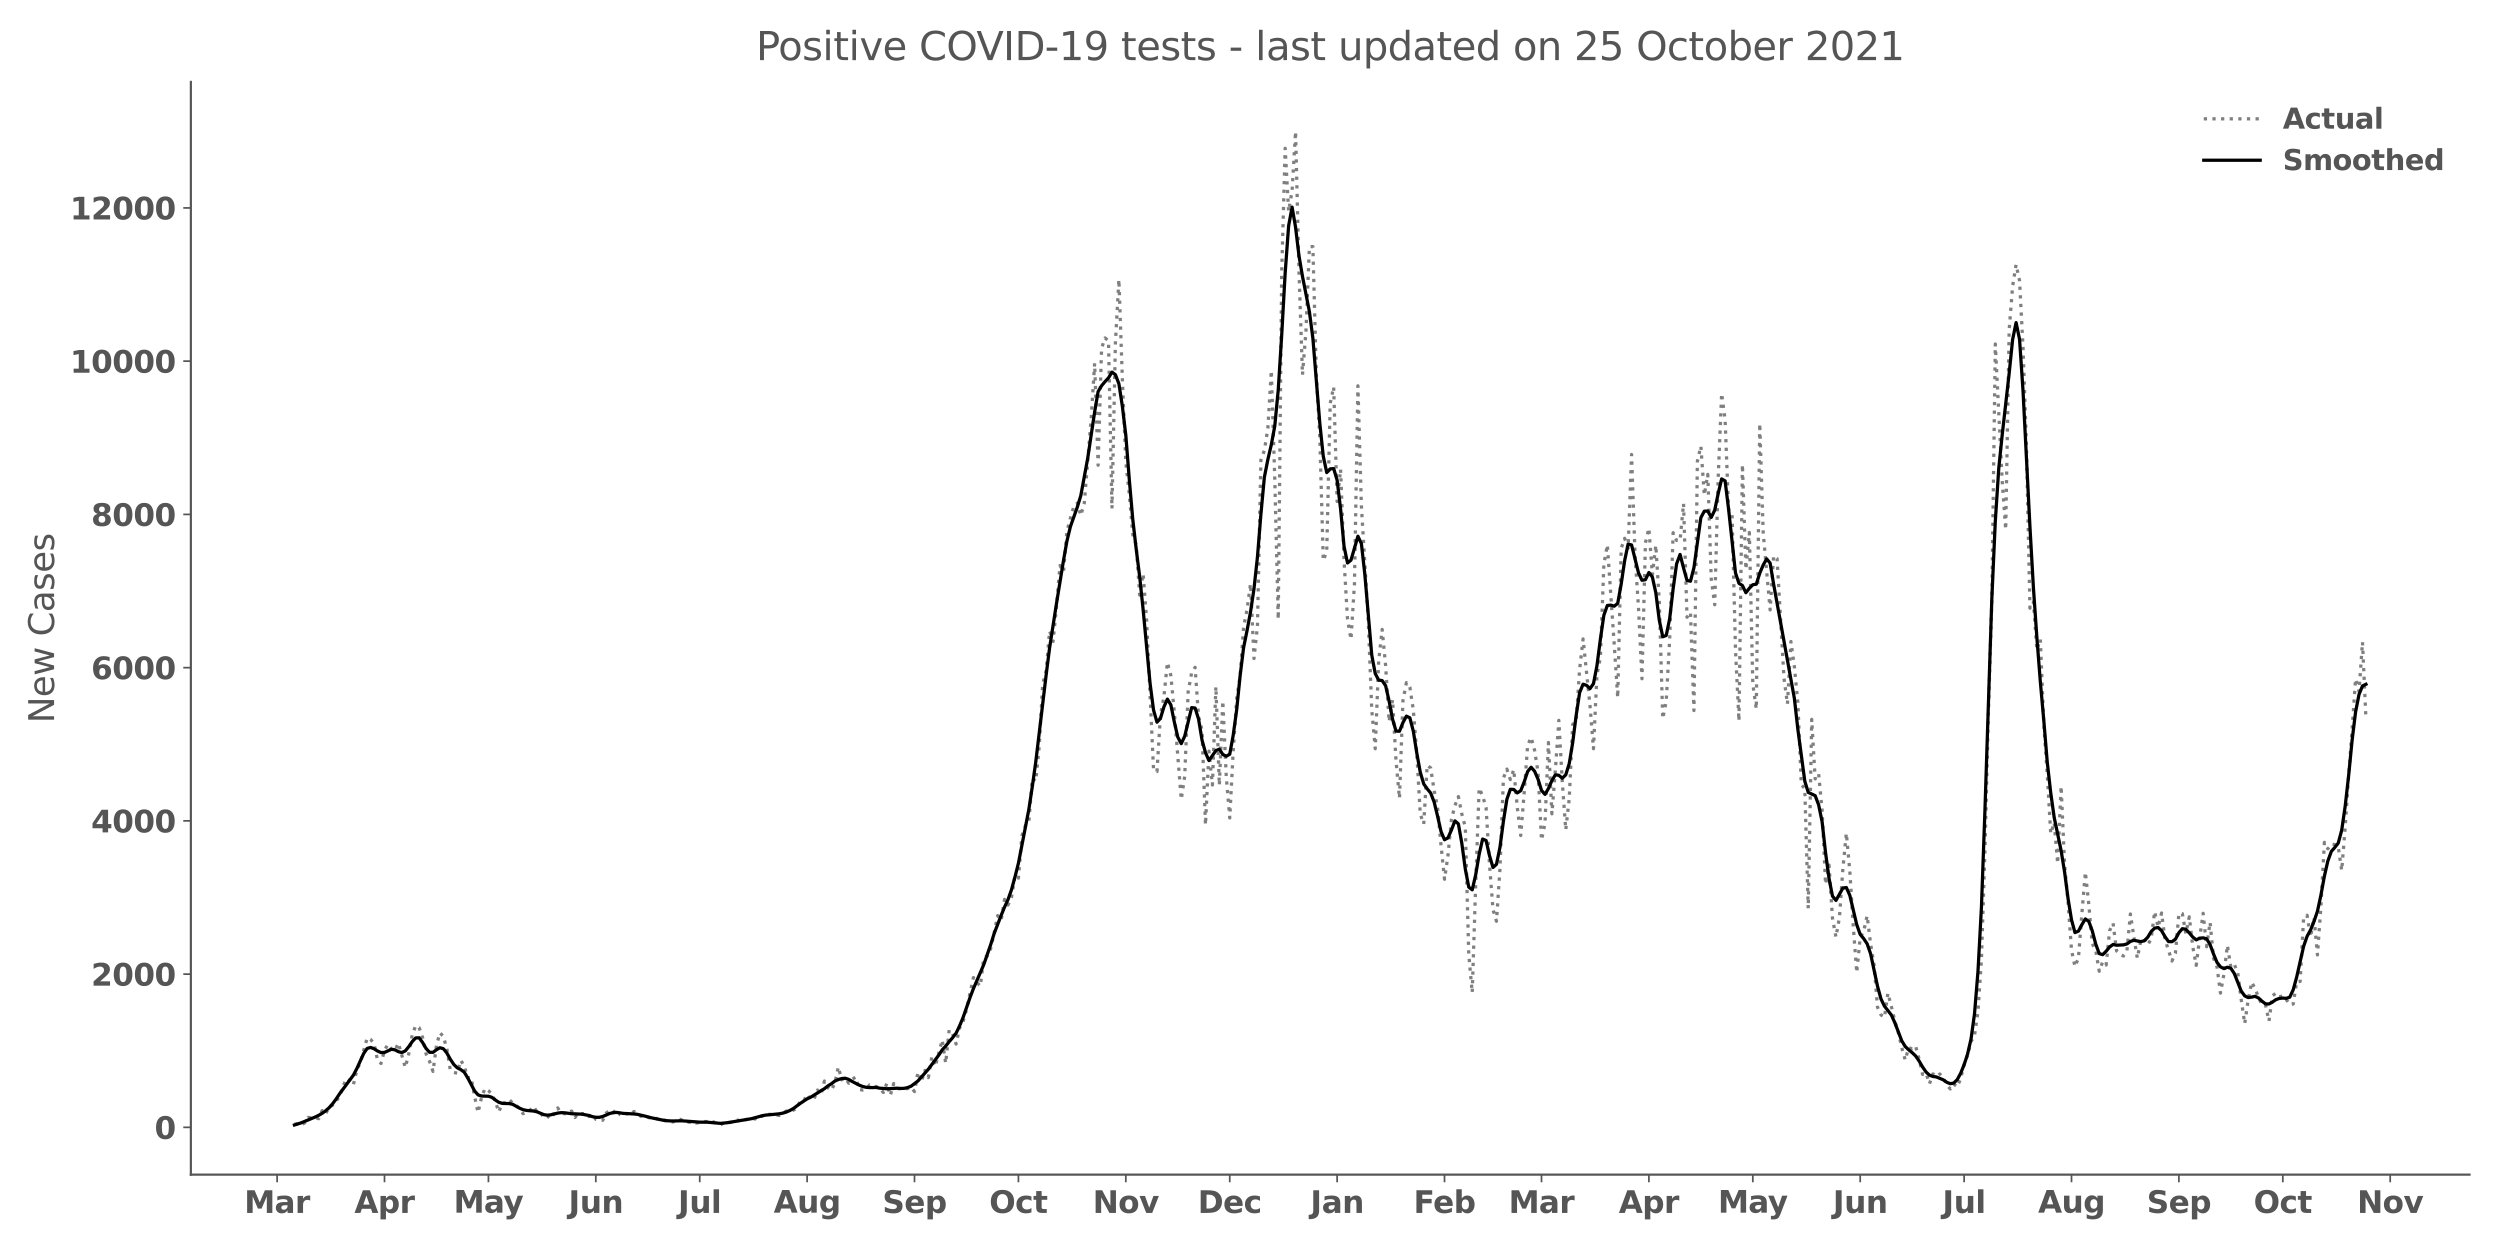 <?xml version="1.0" encoding="utf-8" standalone="no"?>
<!DOCTYPE svg PUBLIC "-//W3C//DTD SVG 1.1//EN"
  "http://www.w3.org/Graphics/SVG/1.1/DTD/svg11.dtd">
<svg height="576pt" version="1.1" viewBox="0 0 1152 576" width="1152pt" xmlns="http://www.w3.org/2000/svg" xmlns:xlink="http://www.w3.org/1999/xlink">
 <defs>
  <style type="text/css">*{stroke-linecap:butt;stroke-linejoin:round;}</style>
 </defs>
 <g id="figure_1">
  <g id="patch_1">
   <path d="M 0 576 
L 1152 576 
L 1152 0 
L 0 0 
z
" style="fill:#ffffff;"/>
  </g>
  <g id="axes_1">
   <g id="patch_2">
    <path d="M 87.95 541.28 
L 1137.96 541.28 
L 1137.96 37.72 
L 87.95 37.72 
z
" style="fill:#ffffff;"/>
   </g>
   <g id="matplotlib.axis_1">
    <g id="xtick_1">
     <g id="line2d_1">
      <defs>
       <path d="M 0 0 
L 0 3.5 
" id="m9aa72b387f" style="stroke:#555555;stroke-width:0.8;"/>
      </defs>
      <g>
       <use style="fill:#555555;stroke:#555555;stroke-width:0.8;" x="127.697" xlink:href="#m9aa72b387f" y="541.28"/>
      </g>
     </g>
     <g id="text_1">
      <!-- Mar -->
      <g style="fill:#555555;" transform="translate(112.555 558.918)scale(0.14 -0.14)">
       <defs>
        <path d="M 588 4666 
L 2119 4666 
L 3181 2169 
L 4250 4666 
L 5778 4666 
L 5778 0 
L 4641 0 
L 4641 3413 
L 3566 897 
L 2803 897 
L 1728 3413 
L 1728 0 
L 588 0 
L 588 4666 
z
" id="DejaVuSans-Bold-4d" transform="scale(0.016)"/>
        <path d="M 2106 1575 
Q 1756 1575 1579 1456 
Q 1403 1338 1403 1106 
Q 1403 894 1545 773 
Q 1688 653 1941 653 
Q 2256 653 2472 879 
Q 2688 1106 2688 1447 
L 2688 1575 
L 2106 1575 
z
M 3816 1997 
L 3816 0 
L 2688 0 
L 2688 519 
Q 2463 200 2181 54 
Q 1900 -91 1497 -91 
Q 953 -91 614 226 
Q 275 544 275 1050 
Q 275 1666 698 1953 
Q 1122 2241 2028 2241 
L 2688 2241 
L 2688 2328 
Q 2688 2594 2478 2717 
Q 2269 2841 1825 2841 
Q 1466 2841 1156 2769 
Q 847 2697 581 2553 
L 581 3406 
Q 941 3494 1303 3539 
Q 1666 3584 2028 3584 
Q 2975 3584 3395 3211 
Q 3816 2838 3816 1997 
z
" id="DejaVuSans-Bold-61" transform="scale(0.016)"/>
        <path d="M 3138 2547 
Q 2991 2616 2845 2648 
Q 2700 2681 2553 2681 
Q 2122 2681 1889 2404 
Q 1656 2128 1656 1613 
L 1656 0 
L 538 0 
L 538 3500 
L 1656 3500 
L 1656 2925 
Q 1872 3269 2151 3426 
Q 2431 3584 2822 3584 
Q 2878 3584 2943 3579 
Q 3009 3575 3134 3559 
L 3138 2547 
z
" id="DejaVuSans-Bold-72" transform="scale(0.016)"/>
       </defs>
       <use xlink:href="#DejaVuSans-Bold-4d"/>
       <use x="99.512" xlink:href="#DejaVuSans-Bold-61"/>
       <use x="166.992" xlink:href="#DejaVuSans-Bold-72"/>
      </g>
     </g>
    </g>
    <g id="xtick_2">
     <g id="line2d_2">
      <g>
       <use style="fill:#555555;stroke:#555555;stroke-width:0.8;" x="177.18" xlink:href="#m9aa72b387f" y="541.28"/>
      </g>
     </g>
     <g id="text_2">
      <!-- Apr -->
      <g style="fill:#555555;" transform="translate(163.3 558.918)scale(0.14 -0.14)">
       <defs>
        <path d="M 3419 850 
L 1538 850 
L 1241 0 
L 31 0 
L 1759 4666 
L 3194 4666 
L 4922 0 
L 3713 0 
L 3419 850 
z
M 1838 1716 
L 3116 1716 
L 2478 3572 
L 1838 1716 
z
" id="DejaVuSans-Bold-41" transform="scale(0.016)"/>
        <path d="M 1656 506 
L 1656 -1331 
L 538 -1331 
L 538 3500 
L 1656 3500 
L 1656 2988 
Q 1888 3294 2169 3439 
Q 2450 3584 2816 3584 
Q 3463 3584 3878 3070 
Q 4294 2556 4294 1747 
Q 4294 938 3878 423 
Q 3463 -91 2816 -91 
Q 2450 -91 2169 54 
Q 1888 200 1656 506 
z
M 2400 2772 
Q 2041 2772 1848 2508 
Q 1656 2244 1656 1747 
Q 1656 1250 1848 986 
Q 2041 722 2400 722 
Q 2759 722 2948 984 
Q 3138 1247 3138 1747 
Q 3138 2247 2948 2509 
Q 2759 2772 2400 2772 
z
" id="DejaVuSans-Bold-70" transform="scale(0.016)"/>
       </defs>
       <use xlink:href="#DejaVuSans-Bold-41"/>
       <use x="77.393" xlink:href="#DejaVuSans-Bold-70"/>
       <use x="148.975" xlink:href="#DejaVuSans-Bold-72"/>
      </g>
     </g>
    </g>
    <g id="xtick_3">
     <g id="line2d_3">
      <g>
       <use style="fill:#555555;stroke:#555555;stroke-width:0.8;" x="225.067" xlink:href="#m9aa72b387f" y="541.28"/>
      </g>
     </g>
     <g id="text_3">
      <!-- May -->
      <g style="fill:#555555;" transform="translate(209.033 558.808)scale(0.14 -0.14)">
       <defs>
        <path d="M 78 3500 
L 1197 3500 
L 2138 1125 
L 2938 3500 
L 4056 3500 
L 2584 -331 
Q 2363 -916 2067 -1148 
Q 1772 -1381 1288 -1381 
L 641 -1381 
L 641 -647 
L 991 -647 
Q 1275 -647 1404 -556 
Q 1534 -466 1606 -231 
L 1638 -134 
L 78 3500 
z
" id="DejaVuSans-Bold-79" transform="scale(0.016)"/>
       </defs>
       <use xlink:href="#DejaVuSans-Bold-4d"/>
       <use x="99.512" xlink:href="#DejaVuSans-Bold-61"/>
       <use x="163.867" xlink:href="#DejaVuSans-Bold-79"/>
      </g>
     </g>
    </g>
    <g id="xtick_4">
     <g id="line2d_4">
      <g>
       <use style="fill:#555555;stroke:#555555;stroke-width:0.8;" x="274.551" xlink:href="#m9aa72b387f" y="541.28"/>
      </g>
     </g>
     <g id="text_4">
      <!-- Jun -->
      <g style="fill:#555555;" transform="translate(261.981 558.918)scale(0.14 -0.14)">
       <defs>
        <path d="M 588 4666 
L 1791 4666 
L 1791 453 
Q 1791 -419 1317 -850 
Q 844 -1281 -116 -1281 
L -359 -1281 
L -359 -372 
L -172 -372 
Q 203 -372 395 -162 
Q 588 47 588 453 
L 588 4666 
z
" id="DejaVuSans-Bold-4a" transform="scale(0.016)"/>
        <path d="M 500 1363 
L 500 3500 
L 1625 3500 
L 1625 3150 
Q 1625 2866 1622 2436 
Q 1619 2006 1619 1863 
Q 1619 1441 1641 1255 
Q 1663 1069 1716 984 
Q 1784 875 1895 815 
Q 2006 756 2150 756 
Q 2500 756 2700 1025 
Q 2900 1294 2900 1772 
L 2900 3500 
L 4019 3500 
L 4019 0 
L 2900 0 
L 2900 506 
Q 2647 200 2364 54 
Q 2081 -91 1741 -91 
Q 1134 -91 817 281 
Q 500 653 500 1363 
z
" id="DejaVuSans-Bold-75" transform="scale(0.016)"/>
        <path d="M 4056 2131 
L 4056 0 
L 2931 0 
L 2931 347 
L 2931 1631 
Q 2931 2084 2911 2256 
Q 2891 2428 2841 2509 
Q 2775 2619 2662 2680 
Q 2550 2741 2406 2741 
Q 2056 2741 1856 2470 
Q 1656 2200 1656 1722 
L 1656 0 
L 538 0 
L 538 3500 
L 1656 3500 
L 1656 2988 
Q 1909 3294 2193 3439 
Q 2478 3584 2822 3584 
Q 3428 3584 3742 3212 
Q 4056 2841 4056 2131 
z
" id="DejaVuSans-Bold-6e" transform="scale(0.016)"/>
       </defs>
       <use xlink:href="#DejaVuSans-Bold-4a"/>
       <use x="37.207" xlink:href="#DejaVuSans-Bold-75"/>
       <use x="108.398" xlink:href="#DejaVuSans-Bold-6e"/>
      </g>
     </g>
    </g>
    <g id="xtick_5">
     <g id="line2d_5">
      <g>
       <use style="fill:#555555;stroke:#555555;stroke-width:0.8;" x="322.438" xlink:href="#m9aa72b387f" y="541.28"/>
      </g>
     </g>
     <g id="text_5">
      <!-- Jul -->
      <g style="fill:#555555;" transform="translate(312.451 558.918)scale(0.14 -0.14)">
       <defs>
        <path d="M 538 4863 
L 1656 4863 
L 1656 0 
L 538 0 
L 538 4863 
z
" id="DejaVuSans-Bold-6c" transform="scale(0.016)"/>
       </defs>
       <use xlink:href="#DejaVuSans-Bold-4a"/>
       <use x="37.207" xlink:href="#DejaVuSans-Bold-75"/>
       <use x="108.398" xlink:href="#DejaVuSans-Bold-6c"/>
      </g>
     </g>
    </g>
    <g id="xtick_6">
     <g id="line2d_6">
      <g>
       <use style="fill:#555555;stroke:#555555;stroke-width:0.8;" x="371.922" xlink:href="#m9aa72b387f" y="541.28"/>
      </g>
     </g>
     <g id="text_6">
      <!-- Aug -->
      <g style="fill:#555555;" transform="translate(356.511 558.808)scale(0.14 -0.14)">
       <defs>
        <path d="M 2919 594 
Q 2688 288 2409 144 
Q 2131 0 1766 0 
Q 1125 0 706 504 
Q 288 1009 288 1791 
Q 288 2575 706 3076 
Q 1125 3578 1766 3578 
Q 2131 3578 2409 3434 
Q 2688 3291 2919 2981 
L 2919 3500 
L 4044 3500 
L 4044 353 
Q 4044 -491 3511 -936 
Q 2978 -1381 1966 -1381 
Q 1638 -1381 1331 -1331 
Q 1025 -1281 716 -1178 
L 716 -306 
Q 1009 -475 1290 -558 
Q 1572 -641 1856 -641 
Q 2406 -641 2662 -400 
Q 2919 -159 2919 353 
L 2919 594 
z
M 2181 2772 
Q 1834 2772 1640 2515 
Q 1447 2259 1447 1791 
Q 1447 1309 1634 1061 
Q 1822 813 2181 813 
Q 2531 813 2725 1069 
Q 2919 1325 2919 1791 
Q 2919 2259 2725 2515 
Q 2531 2772 2181 2772 
z
" id="DejaVuSans-Bold-67" transform="scale(0.016)"/>
       </defs>
       <use xlink:href="#DejaVuSans-Bold-41"/>
       <use x="77.393" xlink:href="#DejaVuSans-Bold-75"/>
       <use x="148.584" xlink:href="#DejaVuSans-Bold-67"/>
      </g>
     </g>
    </g>
    <g id="xtick_7">
     <g id="line2d_7">
      <g>
       <use style="fill:#555555;stroke:#555555;stroke-width:0.8;" x="421.406" xlink:href="#m9aa72b387f" y="541.28"/>
      </g>
     </g>
     <g id="text_7">
      <!-- Sep -->
      <g style="fill:#555555;" transform="translate(406.606 558.918)scale(0.14 -0.14)">
       <defs>
        <path d="M 3834 4519 
L 3834 3531 
Q 3450 3703 3084 3790 
Q 2719 3878 2394 3878 
Q 1963 3878 1756 3759 
Q 1550 3641 1550 3391 
Q 1550 3203 1689 3098 
Q 1828 2994 2194 2919 
L 2706 2816 
Q 3484 2659 3812 2340 
Q 4141 2022 4141 1434 
Q 4141 663 3683 286 
Q 3225 -91 2284 -91 
Q 1841 -91 1394 -6 
Q 947 78 500 244 
L 500 1259 
Q 947 1022 1364 901 
Q 1781 781 2169 781 
Q 2563 781 2772 912 
Q 2981 1044 2981 1288 
Q 2981 1506 2839 1625 
Q 2697 1744 2272 1838 
L 1806 1941 
Q 1106 2091 782 2419 
Q 459 2747 459 3303 
Q 459 4000 909 4375 
Q 1359 4750 2203 4750 
Q 2588 4750 2994 4692 
Q 3400 4634 3834 4519 
z
" id="DejaVuSans-Bold-53" transform="scale(0.016)"/>
        <path d="M 4031 1759 
L 4031 1441 
L 1416 1441 
Q 1456 1047 1700 850 
Q 1944 653 2381 653 
Q 2734 653 3104 758 
Q 3475 863 3866 1075 
L 3866 213 
Q 3469 63 3072 -14 
Q 2675 -91 2278 -91 
Q 1328 -91 801 392 
Q 275 875 275 1747 
Q 275 2603 792 3093 
Q 1309 3584 2216 3584 
Q 3041 3584 3536 3087 
Q 4031 2591 4031 1759 
z
M 2881 2131 
Q 2881 2450 2695 2645 
Q 2509 2841 2209 2841 
Q 1884 2841 1681 2658 
Q 1478 2475 1428 2131 
L 2881 2131 
z
" id="DejaVuSans-Bold-65" transform="scale(0.016)"/>
       </defs>
       <use xlink:href="#DejaVuSans-Bold-53"/>
       <use x="72.021" xlink:href="#DejaVuSans-Bold-65"/>
       <use x="139.844" xlink:href="#DejaVuSans-Bold-70"/>
      </g>
     </g>
    </g>
    <g id="xtick_8">
     <g id="line2d_8">
      <g>
       <use style="fill:#555555;stroke:#555555;stroke-width:0.8;" x="469.293" xlink:href="#m9aa72b387f" y="541.28"/>
      </g>
     </g>
     <g id="text_8">
      <!-- Oct -->
      <g style="fill:#555555;" transform="translate(455.846 558.918)scale(0.14 -0.14)">
       <defs>
        <path d="M 2719 3878 
Q 2169 3878 1866 3472 
Q 1563 3066 1563 2328 
Q 1563 1594 1866 1187 
Q 2169 781 2719 781 
Q 3272 781 3575 1187 
Q 3878 1594 3878 2328 
Q 3878 3066 3575 3472 
Q 3272 3878 2719 3878 
z
M 2719 4750 
Q 3844 4750 4481 4106 
Q 5119 3463 5119 2328 
Q 5119 1197 4481 553 
Q 3844 -91 2719 -91 
Q 1597 -91 958 553 
Q 319 1197 319 2328 
Q 319 3463 958 4106 
Q 1597 4750 2719 4750 
z
" id="DejaVuSans-Bold-4f" transform="scale(0.016)"/>
        <path d="M 3366 3391 
L 3366 2478 
Q 3138 2634 2908 2709 
Q 2678 2784 2431 2784 
Q 1963 2784 1702 2511 
Q 1441 2238 1441 1747 
Q 1441 1256 1702 982 
Q 1963 709 2431 709 
Q 2694 709 2930 787 
Q 3166 866 3366 1019 
L 3366 103 
Q 3103 6 2833 -42 
Q 2563 -91 2291 -91 
Q 1344 -91 809 395 
Q 275 881 275 1747 
Q 275 2613 809 3098 
Q 1344 3584 2291 3584 
Q 2566 3584 2833 3536 
Q 3100 3488 3366 3391 
z
" id="DejaVuSans-Bold-63" transform="scale(0.016)"/>
        <path d="M 1759 4494 
L 1759 3500 
L 2913 3500 
L 2913 2700 
L 1759 2700 
L 1759 1216 
Q 1759 972 1856 886 
Q 1953 800 2241 800 
L 2816 800 
L 2816 0 
L 1856 0 
Q 1194 0 917 276 
Q 641 553 641 1216 
L 641 2700 
L 84 2700 
L 84 3500 
L 641 3500 
L 641 4494 
L 1759 4494 
z
" id="DejaVuSans-Bold-74" transform="scale(0.016)"/>
       </defs>
       <use xlink:href="#DejaVuSans-Bold-4f"/>
       <use x="85.01" xlink:href="#DejaVuSans-Bold-63"/>
       <use x="144.287" xlink:href="#DejaVuSans-Bold-74"/>
      </g>
     </g>
    </g>
    <g id="xtick_9">
     <g id="line2d_9">
      <g>
       <use style="fill:#555555;stroke:#555555;stroke-width:0.8;" x="518.777" xlink:href="#m9aa72b387f" y="541.28"/>
      </g>
     </g>
     <g id="text_9">
      <!-- Nov -->
      <g style="fill:#555555;" transform="translate(503.546 558.918)scale(0.14 -0.14)">
       <defs>
        <path d="M 588 4666 
L 1931 4666 
L 3628 1466 
L 3628 4666 
L 4769 4666 
L 4769 0 
L 3425 0 
L 1728 3200 
L 1728 0 
L 588 0 
L 588 4666 
z
" id="DejaVuSans-Bold-4e" transform="scale(0.016)"/>
        <path d="M 2203 2784 
Q 1831 2784 1636 2517 
Q 1441 2250 1441 1747 
Q 1441 1244 1636 976 
Q 1831 709 2203 709 
Q 2569 709 2762 976 
Q 2956 1244 2956 1747 
Q 2956 2250 2762 2517 
Q 2569 2784 2203 2784 
z
M 2203 3584 
Q 3106 3584 3614 3096 
Q 4122 2609 4122 1747 
Q 4122 884 3614 396 
Q 3106 -91 2203 -91 
Q 1297 -91 786 396 
Q 275 884 275 1747 
Q 275 2609 786 3096 
Q 1297 3584 2203 3584 
z
" id="DejaVuSans-Bold-6f" transform="scale(0.016)"/>
        <path d="M 97 3500 
L 1216 3500 
L 2088 1081 
L 2956 3500 
L 4078 3500 
L 2700 0 
L 1472 0 
L 97 3500 
z
" id="DejaVuSans-Bold-76" transform="scale(0.016)"/>
       </defs>
       <use xlink:href="#DejaVuSans-Bold-4e"/>
       <use x="83.691" xlink:href="#DejaVuSans-Bold-6f"/>
       <use x="152.393" xlink:href="#DejaVuSans-Bold-76"/>
      </g>
     </g>
    </g>
    <g id="xtick_10">
     <g id="line2d_10">
      <g>
       <use style="fill:#555555;stroke:#555555;stroke-width:0.8;" x="566.664" xlink:href="#m9aa72b387f" y="541.28"/>
      </g>
     </g>
     <g id="text_10">
      <!-- Dec -->
      <g style="fill:#555555;" transform="translate(551.955 558.918)scale(0.14 -0.14)">
       <defs>
        <path d="M 1791 3756 
L 1791 909 
L 2222 909 
Q 2959 909 3348 1275 
Q 3738 1641 3738 2338 
Q 3738 3031 3350 3393 
Q 2963 3756 2222 3756 
L 1791 3756 
z
M 588 4666 
L 1856 4666 
Q 2919 4666 3439 4514 
Q 3959 4363 4331 4000 
Q 4659 3684 4818 3271 
Q 4978 2859 4978 2338 
Q 4978 1809 4818 1395 
Q 4659 981 4331 666 
Q 3956 303 3431 151 
Q 2906 0 1856 0 
L 588 0 
L 588 4666 
z
" id="DejaVuSans-Bold-44" transform="scale(0.016)"/>
       </defs>
       <use xlink:href="#DejaVuSans-Bold-44"/>
       <use x="83.008" xlink:href="#DejaVuSans-Bold-65"/>
       <use x="150.83" xlink:href="#DejaVuSans-Bold-63"/>
      </g>
     </g>
    </g>
    <g id="xtick_11">
     <g id="line2d_11">
      <g>
       <use style="fill:#555555;stroke:#555555;stroke-width:0.8;" x="616.147" xlink:href="#m9aa72b387f" y="541.28"/>
      </g>
     </g>
     <g id="text_11">
      <!-- Jan -->
      <g style="fill:#555555;" transform="translate(603.836 558.918)scale(0.14 -0.14)">
       <use xlink:href="#DejaVuSans-Bold-4a"/>
       <use x="37.207" xlink:href="#DejaVuSans-Bold-61"/>
       <use x="104.688" xlink:href="#DejaVuSans-Bold-6e"/>
      </g>
     </g>
    </g>
    <g id="xtick_12">
     <g id="line2d_12">
      <g>
       <use style="fill:#555555;stroke:#555555;stroke-width:0.8;" x="665.631" xlink:href="#m9aa72b387f" y="541.28"/>
      </g>
     </g>
     <g id="text_12">
      <!-- Feb -->
      <g style="fill:#555555;" transform="translate(651.371 558.918)scale(0.14 -0.14)">
       <defs>
        <path d="M 588 4666 
L 3834 4666 
L 3834 3756 
L 1791 3756 
L 1791 2888 
L 3713 2888 
L 3713 1978 
L 1791 1978 
L 1791 0 
L 588 0 
L 588 4666 
z
" id="DejaVuSans-Bold-46" transform="scale(0.016)"/>
        <path d="M 2400 722 
Q 2759 722 2948 984 
Q 3138 1247 3138 1747 
Q 3138 2247 2948 2509 
Q 2759 2772 2400 2772 
Q 2041 2772 1848 2508 
Q 1656 2244 1656 1747 
Q 1656 1250 1848 986 
Q 2041 722 2400 722 
z
M 1656 2988 
Q 1888 3294 2169 3439 
Q 2450 3584 2816 3584 
Q 3463 3584 3878 3070 
Q 4294 2556 4294 1747 
Q 4294 938 3878 423 
Q 3463 -91 2816 -91 
Q 2450 -91 2169 54 
Q 1888 200 1656 506 
L 1656 0 
L 538 0 
L 538 4863 
L 1656 4863 
L 1656 2988 
z
" id="DejaVuSans-Bold-62" transform="scale(0.016)"/>
       </defs>
       <use xlink:href="#DejaVuSans-Bold-46"/>
       <use x="64.311" xlink:href="#DejaVuSans-Bold-65"/>
       <use x="132.133" xlink:href="#DejaVuSans-Bold-62"/>
      </g>
     </g>
    </g>
    <g id="xtick_13">
     <g id="line2d_13">
      <g>
       <use style="fill:#555555;stroke:#555555;stroke-width:0.8;" x="710.326" xlink:href="#m9aa72b387f" y="541.28"/>
      </g>
     </g>
     <g id="text_13">
      <!-- Mar -->
      <g style="fill:#555555;" transform="translate(695.184 558.918)scale(0.14 -0.14)">
       <use xlink:href="#DejaVuSans-Bold-4d"/>
       <use x="99.512" xlink:href="#DejaVuSans-Bold-61"/>
       <use x="166.992" xlink:href="#DejaVuSans-Bold-72"/>
      </g>
     </g>
    </g>
    <g id="xtick_14">
     <g id="line2d_14">
      <g>
       <use style="fill:#555555;stroke:#555555;stroke-width:0.8;" x="759.81" xlink:href="#m9aa72b387f" y="541.28"/>
      </g>
     </g>
     <g id="text_14">
      <!-- Apr -->
      <g style="fill:#555555;" transform="translate(745.93 558.918)scale(0.14 -0.14)">
       <use xlink:href="#DejaVuSans-Bold-41"/>
       <use x="77.393" xlink:href="#DejaVuSans-Bold-70"/>
       <use x="148.975" xlink:href="#DejaVuSans-Bold-72"/>
      </g>
     </g>
    </g>
    <g id="xtick_15">
     <g id="line2d_15">
      <g>
       <use style="fill:#555555;stroke:#555555;stroke-width:0.8;" x="807.697" xlink:href="#m9aa72b387f" y="541.28"/>
      </g>
     </g>
     <g id="text_15">
      <!-- May -->
      <g style="fill:#555555;" transform="translate(791.663 558.808)scale(0.14 -0.14)">
       <use xlink:href="#DejaVuSans-Bold-4d"/>
       <use x="99.512" xlink:href="#DejaVuSans-Bold-61"/>
       <use x="163.867" xlink:href="#DejaVuSans-Bold-79"/>
      </g>
     </g>
    </g>
    <g id="xtick_16">
     <g id="line2d_16">
      <g>
       <use style="fill:#555555;stroke:#555555;stroke-width:0.8;" x="857.18" xlink:href="#m9aa72b387f" y="541.28"/>
      </g>
     </g>
     <g id="text_16">
      <!-- Jun -->
      <g style="fill:#555555;" transform="translate(844.61 558.918)scale(0.14 -0.14)">
       <use xlink:href="#DejaVuSans-Bold-4a"/>
       <use x="37.207" xlink:href="#DejaVuSans-Bold-75"/>
       <use x="108.398" xlink:href="#DejaVuSans-Bold-6e"/>
      </g>
     </g>
    </g>
    <g id="xtick_17">
     <g id="line2d_17">
      <g>
       <use style="fill:#555555;stroke:#555555;stroke-width:0.8;" x="905.068" xlink:href="#m9aa72b387f" y="541.28"/>
      </g>
     </g>
     <g id="text_17">
      <!-- Jul -->
      <g style="fill:#555555;" transform="translate(895.081 558.918)scale(0.14 -0.14)">
       <use xlink:href="#DejaVuSans-Bold-4a"/>
       <use x="37.207" xlink:href="#DejaVuSans-Bold-75"/>
       <use x="108.398" xlink:href="#DejaVuSans-Bold-6c"/>
      </g>
     </g>
    </g>
    <g id="xtick_18">
     <g id="line2d_18">
      <g>
       <use style="fill:#555555;stroke:#555555;stroke-width:0.8;" x="954.551" xlink:href="#m9aa72b387f" y="541.28"/>
      </g>
     </g>
     <g id="text_18">
      <!-- Aug -->
      <g style="fill:#555555;" transform="translate(939.141 558.808)scale(0.14 -0.14)">
       <use xlink:href="#DejaVuSans-Bold-41"/>
       <use x="77.393" xlink:href="#DejaVuSans-Bold-75"/>
       <use x="148.584" xlink:href="#DejaVuSans-Bold-67"/>
      </g>
     </g>
    </g>
    <g id="xtick_19">
     <g id="line2d_19">
      <g>
       <use style="fill:#555555;stroke:#555555;stroke-width:0.8;" x="1004.035" xlink:href="#m9aa72b387f" y="541.28"/>
      </g>
     </g>
     <g id="text_19">
      <!-- Sep -->
      <g style="fill:#555555;" transform="translate(989.236 558.918)scale(0.14 -0.14)">
       <use xlink:href="#DejaVuSans-Bold-53"/>
       <use x="72.021" xlink:href="#DejaVuSans-Bold-65"/>
       <use x="139.844" xlink:href="#DejaVuSans-Bold-70"/>
      </g>
     </g>
    </g>
    <g id="xtick_20">
     <g id="line2d_20">
      <g>
       <use style="fill:#555555;stroke:#555555;stroke-width:0.8;" x="1051.922" xlink:href="#m9aa72b387f" y="541.28"/>
      </g>
     </g>
     <g id="text_20">
      <!-- Oct -->
      <g style="fill:#555555;" transform="translate(1038.476 558.918)scale(0.14 -0.14)">
       <use xlink:href="#DejaVuSans-Bold-4f"/>
       <use x="85.01" xlink:href="#DejaVuSans-Bold-63"/>
       <use x="144.287" xlink:href="#DejaVuSans-Bold-74"/>
      </g>
     </g>
    </g>
    <g id="xtick_21">
     <g id="line2d_21">
      <g>
       <use style="fill:#555555;stroke:#555555;stroke-width:0.8;" x="1101.406" xlink:href="#m9aa72b387f" y="541.28"/>
      </g>
     </g>
     <g id="text_21">
      <!-- Nov -->
      <g style="fill:#555555;" transform="translate(1086.176 558.918)scale(0.14 -0.14)">
       <use xlink:href="#DejaVuSans-Bold-4e"/>
       <use x="83.691" xlink:href="#DejaVuSans-Bold-6f"/>
       <use x="152.393" xlink:href="#DejaVuSans-Bold-76"/>
      </g>
     </g>
    </g>
   </g>
   <g id="matplotlib.axis_2">
    <g id="ytick_1">
     <g id="line2d_22">
      <defs>
       <path d="M 0 0 
L -3.5 0 
" id="mae11ffb234" style="stroke:#555555;stroke-width:0.8;"/>
      </defs>
      <g>
       <use style="fill:#555555;stroke:#555555;stroke-width:0.8;" x="87.95" xlink:href="#mae11ffb234" y="519.485"/>
      </g>
     </g>
     <g id="text_22">
      <!-- 0 -->
      <g style="fill:#555555;" transform="translate(71.209 524.804)scale(0.14 -0.14)">
       <defs>
        <path d="M 2944 2338 
Q 2944 3213 2780 3570 
Q 2616 3928 2228 3928 
Q 1841 3928 1675 3570 
Q 1509 3213 1509 2338 
Q 1509 1453 1675 1090 
Q 1841 728 2228 728 
Q 2613 728 2778 1090 
Q 2944 1453 2944 2338 
z
M 4147 2328 
Q 4147 1169 3647 539 
Q 3147 -91 2228 -91 
Q 1306 -91 806 539 
Q 306 1169 306 2328 
Q 306 3491 806 4120 
Q 1306 4750 2228 4750 
Q 3147 4750 3647 4120 
Q 4147 3491 4147 2328 
z
" id="DejaVuSans-Bold-30" transform="scale(0.016)"/>
       </defs>
       <use xlink:href="#DejaVuSans-Bold-30"/>
      </g>
     </g>
    </g>
    <g id="ytick_2">
     <g id="line2d_23">
      <g>
       <use style="fill:#555555;stroke:#555555;stroke-width:0.8;" x="87.95" xlink:href="#mae11ffb234" y="448.873"/>
      </g>
     </g>
     <g id="text_23">
      <!-- 2000 -->
      <g style="fill:#555555;" transform="translate(41.986 454.192)scale(0.14 -0.14)">
       <defs>
        <path d="M 1844 884 
L 3897 884 
L 3897 0 
L 506 0 
L 506 884 
L 2209 2388 
Q 2438 2594 2547 2791 
Q 2656 2988 2656 3200 
Q 2656 3528 2436 3728 
Q 2216 3928 1850 3928 
Q 1569 3928 1234 3808 
Q 900 3688 519 3450 
L 519 4475 
Q 925 4609 1322 4679 
Q 1719 4750 2100 4750 
Q 2938 4750 3402 4381 
Q 3866 4013 3866 3353 
Q 3866 2972 3669 2642 
Q 3472 2313 2841 1759 
L 1844 884 
z
" id="DejaVuSans-Bold-32" transform="scale(0.016)"/>
       </defs>
       <use xlink:href="#DejaVuSans-Bold-32"/>
       <use x="69.58" xlink:href="#DejaVuSans-Bold-30"/>
       <use x="139.16" xlink:href="#DejaVuSans-Bold-30"/>
       <use x="208.74" xlink:href="#DejaVuSans-Bold-30"/>
      </g>
     </g>
    </g>
    <g id="ytick_3">
     <g id="line2d_24">
      <g>
       <use style="fill:#555555;stroke:#555555;stroke-width:0.8;" x="87.95" xlink:href="#mae11ffb234" y="378.26"/>
      </g>
     </g>
     <g id="text_24">
      <!-- 4000 -->
      <g style="fill:#555555;" transform="translate(41.986 383.579)scale(0.14 -0.14)">
       <defs>
        <path d="M 2356 3675 
L 1038 1722 
L 2356 1722 
L 2356 3675 
z
M 2156 4666 
L 3494 4666 
L 3494 1722 
L 4159 1722 
L 4159 850 
L 3494 850 
L 3494 0 
L 2356 0 
L 2356 850 
L 288 850 
L 288 1881 
L 2156 4666 
z
" id="DejaVuSans-Bold-34" transform="scale(0.016)"/>
       </defs>
       <use xlink:href="#DejaVuSans-Bold-34"/>
       <use x="69.58" xlink:href="#DejaVuSans-Bold-30"/>
       <use x="139.16" xlink:href="#DejaVuSans-Bold-30"/>
       <use x="208.74" xlink:href="#DejaVuSans-Bold-30"/>
      </g>
     </g>
    </g>
    <g id="ytick_4">
     <g id="line2d_25">
      <g>
       <use style="fill:#555555;stroke:#555555;stroke-width:0.8;" x="87.95" xlink:href="#mae11ffb234" y="307.647"/>
      </g>
     </g>
     <g id="text_25">
      <!-- 6000 -->
      <g style="fill:#555555;" transform="translate(41.986 312.966)scale(0.14 -0.14)">
       <defs>
        <path d="M 2316 2303 
Q 2000 2303 1842 2098 
Q 1684 1894 1684 1484 
Q 1684 1075 1842 870 
Q 2000 666 2316 666 
Q 2634 666 2792 870 
Q 2950 1075 2950 1484 
Q 2950 1894 2792 2098 
Q 2634 2303 2316 2303 
z
M 3803 4544 
L 3803 3681 
Q 3506 3822 3243 3889 
Q 2981 3956 2731 3956 
Q 2194 3956 1894 3657 
Q 1594 3359 1544 2772 
Q 1750 2925 1990 3001 
Q 2231 3078 2516 3078 
Q 3231 3078 3670 2659 
Q 4109 2241 4109 1563 
Q 4109 813 3618 361 
Q 3128 -91 2303 -91 
Q 1394 -91 895 523 
Q 397 1138 397 2266 
Q 397 3422 980 4083 
Q 1563 4744 2578 4744 
Q 2900 4744 3203 4694 
Q 3506 4644 3803 4544 
z
" id="DejaVuSans-Bold-36" transform="scale(0.016)"/>
       </defs>
       <use xlink:href="#DejaVuSans-Bold-36"/>
       <use x="69.58" xlink:href="#DejaVuSans-Bold-30"/>
       <use x="139.16" xlink:href="#DejaVuSans-Bold-30"/>
       <use x="208.74" xlink:href="#DejaVuSans-Bold-30"/>
      </g>
     </g>
    </g>
    <g id="ytick_5">
     <g id="line2d_26">
      <g>
       <use style="fill:#555555;stroke:#555555;stroke-width:0.8;" x="87.95" xlink:href="#mae11ffb234" y="237.035"/>
      </g>
     </g>
     <g id="text_26">
      <!-- 8000 -->
      <g style="fill:#555555;" transform="translate(41.986 242.354)scale(0.14 -0.14)">
       <defs>
        <path d="M 2228 2088 
Q 1891 2088 1709 1903 
Q 1528 1719 1528 1375 
Q 1528 1031 1709 848 
Q 1891 666 2228 666 
Q 2563 666 2741 848 
Q 2919 1031 2919 1375 
Q 2919 1722 2741 1905 
Q 2563 2088 2228 2088 
z
M 1350 2484 
Q 925 2613 709 2878 
Q 494 3144 494 3541 
Q 494 4131 934 4440 
Q 1375 4750 2228 4750 
Q 3075 4750 3515 4442 
Q 3956 4134 3956 3541 
Q 3956 3144 3739 2878 
Q 3522 2613 3097 2484 
Q 3572 2353 3814 2058 
Q 4056 1763 4056 1313 
Q 4056 619 3595 264 
Q 3134 -91 2228 -91 
Q 1319 -91 855 264 
Q 391 619 391 1313 
Q 391 1763 633 2058 
Q 875 2353 1350 2484 
z
M 1631 3419 
Q 1631 3141 1786 2991 
Q 1941 2841 2228 2841 
Q 2509 2841 2662 2991 
Q 2816 3141 2816 3419 
Q 2816 3697 2662 3845 
Q 2509 3994 2228 3994 
Q 1941 3994 1786 3844 
Q 1631 3694 1631 3419 
z
" id="DejaVuSans-Bold-38" transform="scale(0.016)"/>
       </defs>
       <use xlink:href="#DejaVuSans-Bold-38"/>
       <use x="69.58" xlink:href="#DejaVuSans-Bold-30"/>
       <use x="139.16" xlink:href="#DejaVuSans-Bold-30"/>
       <use x="208.74" xlink:href="#DejaVuSans-Bold-30"/>
      </g>
     </g>
    </g>
    <g id="ytick_6">
     <g id="line2d_27">
      <g>
       <use style="fill:#555555;stroke:#555555;stroke-width:0.8;" x="87.95" xlink:href="#mae11ffb234" y="166.422"/>
      </g>
     </g>
     <g id="text_27">
      <!-- 10000 -->
      <g style="fill:#555555;" transform="translate(32.245 171.741)scale(0.14 -0.14)">
       <defs>
        <path d="M 750 831 
L 1813 831 
L 1813 3847 
L 722 3622 
L 722 4441 
L 1806 4666 
L 2950 4666 
L 2950 831 
L 4013 831 
L 4013 0 
L 750 0 
L 750 831 
z
" id="DejaVuSans-Bold-31" transform="scale(0.016)"/>
       </defs>
       <use xlink:href="#DejaVuSans-Bold-31"/>
       <use x="69.58" xlink:href="#DejaVuSans-Bold-30"/>
       <use x="139.16" xlink:href="#DejaVuSans-Bold-30"/>
       <use x="208.74" xlink:href="#DejaVuSans-Bold-30"/>
       <use x="278.32" xlink:href="#DejaVuSans-Bold-30"/>
      </g>
     </g>
    </g>
    <g id="ytick_7">
     <g id="line2d_28">
      <g>
       <use style="fill:#555555;stroke:#555555;stroke-width:0.8;" x="87.95" xlink:href="#mae11ffb234" y="95.809"/>
      </g>
     </g>
     <g id="text_28">
      <!-- 12000 -->
      <g style="fill:#555555;" transform="translate(32.245 101.128)scale(0.14 -0.14)">
       <use xlink:href="#DejaVuSans-Bold-31"/>
       <use x="69.58" xlink:href="#DejaVuSans-Bold-32"/>
       <use x="139.16" xlink:href="#DejaVuSans-Bold-30"/>
       <use x="208.74" xlink:href="#DejaVuSans-Bold-30"/>
       <use x="278.32" xlink:href="#DejaVuSans-Bold-30"/>
      </g>
     </g>
    </g>
    <g id="text_29">
     <!-- New Cases -->
     <g style="fill:#555555;" transform="translate(24.918 333.239)rotate(-90)scale(0.16 -0.16)">
      <defs>
       <path d="M 628 4666 
L 1478 4666 
L 3547 763 
L 3547 4666 
L 4159 4666 
L 4159 0 
L 3309 0 
L 1241 3903 
L 1241 0 
L 628 0 
L 628 4666 
z
" id="DejaVuSans-4e" transform="scale(0.016)"/>
       <path d="M 3597 1894 
L 3597 1613 
L 953 1613 
Q 991 1019 1311 708 
Q 1631 397 2203 397 
Q 2534 397 2845 478 
Q 3156 559 3463 722 
L 3463 178 
Q 3153 47 2828 -22 
Q 2503 -91 2169 -91 
Q 1331 -91 842 396 
Q 353 884 353 1716 
Q 353 2575 817 3079 
Q 1281 3584 2069 3584 
Q 2775 3584 3186 3129 
Q 3597 2675 3597 1894 
z
M 3022 2063 
Q 3016 2534 2758 2815 
Q 2500 3097 2075 3097 
Q 1594 3097 1305 2825 
Q 1016 2553 972 2059 
L 3022 2063 
z
" id="DejaVuSans-65" transform="scale(0.016)"/>
       <path d="M 269 3500 
L 844 3500 
L 1563 769 
L 2278 3500 
L 2956 3500 
L 3675 769 
L 4391 3500 
L 4966 3500 
L 4050 0 
L 3372 0 
L 2619 2869 
L 1863 0 
L 1184 0 
L 269 3500 
z
" id="DejaVuSans-77" transform="scale(0.016)"/>
       <path id="DejaVuSans-20" transform="scale(0.016)"/>
       <path d="M 4122 4306 
L 4122 3641 
Q 3803 3938 3442 4084 
Q 3081 4231 2675 4231 
Q 1875 4231 1450 3742 
Q 1025 3253 1025 2328 
Q 1025 1406 1450 917 
Q 1875 428 2675 428 
Q 3081 428 3442 575 
Q 3803 722 4122 1019 
L 4122 359 
Q 3791 134 3420 21 
Q 3050 -91 2638 -91 
Q 1578 -91 968 557 
Q 359 1206 359 2328 
Q 359 3453 968 4101 
Q 1578 4750 2638 4750 
Q 3056 4750 3426 4639 
Q 3797 4528 4122 4306 
z
" id="DejaVuSans-43" transform="scale(0.016)"/>
       <path d="M 2194 1759 
Q 1497 1759 1228 1600 
Q 959 1441 959 1056 
Q 959 750 1161 570 
Q 1363 391 1709 391 
Q 2188 391 2477 730 
Q 2766 1069 2766 1631 
L 2766 1759 
L 2194 1759 
z
M 3341 1997 
L 3341 0 
L 2766 0 
L 2766 531 
Q 2569 213 2275 61 
Q 1981 -91 1556 -91 
Q 1019 -91 701 211 
Q 384 513 384 1019 
Q 384 1609 779 1909 
Q 1175 2209 1959 2209 
L 2766 2209 
L 2766 2266 
Q 2766 2663 2505 2880 
Q 2244 3097 1772 3097 
Q 1472 3097 1187 3025 
Q 903 2953 641 2809 
L 641 3341 
Q 956 3463 1253 3523 
Q 1550 3584 1831 3584 
Q 2591 3584 2966 3190 
Q 3341 2797 3341 1997 
z
" id="DejaVuSans-61" transform="scale(0.016)"/>
       <path d="M 2834 3397 
L 2834 2853 
Q 2591 2978 2328 3040 
Q 2066 3103 1784 3103 
Q 1356 3103 1142 2972 
Q 928 2841 928 2578 
Q 928 2378 1081 2264 
Q 1234 2150 1697 2047 
L 1894 2003 
Q 2506 1872 2764 1633 
Q 3022 1394 3022 966 
Q 3022 478 2636 193 
Q 2250 -91 1575 -91 
Q 1294 -91 989 -36 
Q 684 19 347 128 
L 347 722 
Q 666 556 975 473 
Q 1284 391 1588 391 
Q 1994 391 2212 530 
Q 2431 669 2431 922 
Q 2431 1156 2273 1281 
Q 2116 1406 1581 1522 
L 1381 1569 
Q 847 1681 609 1914 
Q 372 2147 372 2553 
Q 372 3047 722 3315 
Q 1072 3584 1716 3584 
Q 2034 3584 2315 3537 
Q 2597 3491 2834 3397 
z
" id="DejaVuSans-73" transform="scale(0.016)"/>
      </defs>
      <use xlink:href="#DejaVuSans-4e"/>
      <use x="74.805" xlink:href="#DejaVuSans-65"/>
      <use x="136.328" xlink:href="#DejaVuSans-77"/>
      <use x="218.115" xlink:href="#DejaVuSans-20"/>
      <use x="249.902" xlink:href="#DejaVuSans-43"/>
      <use x="319.727" xlink:href="#DejaVuSans-61"/>
      <use x="381.006" xlink:href="#DejaVuSans-73"/>
      <use x="433.105" xlink:href="#DejaVuSans-65"/>
      <use x="494.629" xlink:href="#DejaVuSans-73"/>
     </g>
    </g>
   </g>
   <g id="line2d_29">
    <path clip-path="url(#pcd52eec102)" d="M 135.678 518.073 
L 137.274 517.72 
L 138.87 518.356 
L 140.466 517.332 
L 142.063 514.896 
L 143.659 515.143 
L 145.255 515.002 
L 146.851 515.496 
L 148.448 511.753 
L 150.044 513.377 
L 151.64 509.953 
L 153.236 509.317 
L 154.833 507.234 
L 156.429 505.504 
L 158.025 500.667 
L 159.621 496.995 
L 161.218 498.125 
L 162.814 499.961 
L 164.41 493.041 
L 166.006 489.722 
L 169.199 478.283 
L 170.795 479.024 
L 172.391 480.931 
L 173.988 488.663 
L 175.584 490.04 
L 177.18 483.897 
L 178.776 481.249 
L 180.373 483.473 
L 181.969 484.108 
L 183.565 480.684 
L 186.758 491.876 
L 188.354 485.627 
L 189.95 476.835 
L 191.546 472.634 
L 193.143 473.552 
L 194.739 478.142 
L 196.335 485.627 
L 197.931 489.051 
L 199.528 493.712 
L 201.124 481.743 
L 202.72 475.917 
L 204.316 477.612 
L 205.913 483.367 
L 207.509 493.076 
L 209.105 494.206 
L 210.701 494.489 
L 212.297 488.628 
L 213.894 491.064 
L 215.49 496.642 
L 217.086 496.501 
L 218.682 505.186 
L 220.279 512.671 
L 221.875 505.787 
L 223.471 501.585 
L 225.067 502.609 
L 226.664 504.057 
L 228.26 507.552 
L 229.856 512.389 
L 231.452 508.223 
L 233.049 508.223 
L 234.645 506.74 
L 236.241 508.223 
L 237.837 509.317 
L 239.434 510.941 
L 241.03 513.166 
L 242.626 512.601 
L 244.222 511.612 
L 245.819 509.811 
L 247.415 512.354 
L 249.011 512.636 
L 250.607 515.072 
L 252.204 514.26 
L 253.8 515.566 
L 255.396 512.883 
L 256.992 510.518 
L 258.589 512.989 
L 261.781 513.377 
L 263.377 511.965 
L 264.974 514.931 
L 266.57 512.636 
L 268.166 513.201 
L 269.762 513.201 
L 271.359 514.507 
L 272.955 513.271 
L 274.551 515.814 
L 276.147 516.131 
L 277.744 516.202 
L 279.34 512.848 
L 280.936 511.824 
L 282.532 512.777 
L 284.129 511.047 
L 285.725 513.625 
L 287.321 513.695 
L 288.917 513.095 
L 290.513 513.766 
L 292.11 512.177 
L 293.706 513.095 
L 295.302 514.401 
L 296.898 513.872 
L 298.495 514.754 
L 300.091 515.496 
L 301.687 515.107 
L 304.88 516.308 
L 306.476 516.131 
L 308.072 517.085 
L 309.668 517.014 
L 311.265 516.661 
L 312.861 515.602 
L 316.053 516.767 
L 317.65 517.155 
L 319.246 516.802 
L 320.842 517.473 
L 322.438 517.296 
L 324.035 516.837 
L 325.631 516.802 
L 327.227 517.19 
L 328.823 516.943 
L 330.42 518.038 
L 332.016 518.285 
L 333.612 517.473 
L 336.805 517.19 
L 338.401 516.52 
L 339.997 516.131 
L 341.593 516.943 
L 343.19 516.025 
L 346.382 515.284 
L 347.978 515.637 
L 349.575 514.366 
L 351.171 514.366 
L 352.767 513.024 
L 354.363 513.519 
L 355.96 513.483 
L 359.152 514.013 
L 362.345 511.965 
L 363.941 512.106 
L 365.537 511.577 
L 367.133 510.729 
L 368.73 507.446 
L 370.326 507.446 
L 371.922 504.268 
L 373.518 506.81 
L 375.114 506.351 
L 376.711 502.291 
L 378.307 504.374 
L 379.903 498.125 
L 381.499 501.232 
L 383.096 502.397 
L 384.692 499.114 
L 386.288 491.699 
L 387.884 497.595 
L 389.481 496.501 
L 391.077 499.149 
L 392.673 497.348 
L 394.269 496.324 
L 395.866 501.868 
L 397.462 502.327 
L 399.058 502.079 
L 400.654 499.961 
L 402.251 500.738 
L 403.847 500.667 
L 405.443 501.585 
L 407.039 503.421 
L 408.636 499.255 
L 410.232 504.798 
L 411.828 499.29 
L 413.424 501.55 
L 415.021 501.797 
L 418.213 501.62 
L 419.809 500.914 
L 421.406 502.997 
L 423.002 494.065 
L 424.598 498.337 
L 426.194 493.253 
L 427.791 496.572 
L 429.387 487.004 
L 430.983 491.417 
L 434.176 479.236 
L 435.772 489.934 
L 437.368 474.611 
L 438.964 476.341 
L 440.561 481.107 
L 442.157 473.693 
L 443.753 470.904 
L 445.349 465.22 
L 448.542 450.462 
L 450.138 452.686 
L 451.734 454.381 
L 453.33 441.423 
L 454.927 440.505 
L 456.523 437.08 
L 458.119 429.949 
L 459.715 421.899 
L 461.312 424.158 
L 462.908 414.414 
L 464.504 417.026 
L 466.1 413.425 
L 467.697 403.469 
L 469.293 404.634 
L 470.889 385.18 
L 472.485 380.555 
L 474.082 378.86 
L 475.678 358.665 
L 477.274 359.936 
L 478.87 343.942 
L 480.467 315.274 
L 482.063 309.06 
L 483.659 290.771 
L 485.255 295.573 
L 486.852 279.296 
L 488.448 260.584 
L 490.044 263.479 
L 491.64 244.908 
L 493.237 238.765 
L 494.833 233.328 
L 496.429 231.809 
L 498.025 237.529 
L 499.622 231.951 
L 502.814 192.867 
L 504.41 167.411 
L 506.007 214.368 
L 507.603 160.491 
L 509.199 155.724 
L 510.795 157.031 
L 512.392 234.316 
L 513.988 157.772 
L 515.584 128.786 
L 517.18 174.507 
L 518.777 213.062 
L 520.373 227.679 
L 521.969 246.285 
L 523.565 251.157 
L 525.162 274.248 
L 526.758 264.362 
L 528.354 285.899 
L 531.547 354.64 
L 533.143 355.523 
L 534.739 329.431 
L 536.335 321.099 
L 537.931 305.247 
L 539.528 311.284 
L 541.124 328.196 
L 544.316 368.374 
L 545.913 357.677 
L 547.509 318.734 
L 549.105 310.048 
L 550.701 307.506 
L 552.298 330.314 
L 553.894 336.563 
L 555.49 380.131 
L 557.086 346.131 
L 558.683 361.737 
L 560.279 316.439 
L 561.875 361.843 
L 563.471 323.006 
L 565.068 358.065 
L 566.664 376.918 
L 568.26 346.202 
L 569.856 321.982 
L 571.453 311.496 
L 573.049 288.97 
L 574.645 280.779 
L 576.241 269.022 
L 577.838 303.446 
L 579.434 288.441 
L 581.03 212.003 
L 582.626 207.483 
L 584.223 197.421 
L 585.819 170.765 
L 587.415 220.759 
L 589.011 285.369 
L 590.608 125.255 
L 592.204 68.341 
L 593.8 97.363 
L 595.396 87.901 
L 596.993 60.609 
L 598.589 125.608 
L 600.185 172.707 
L 601.781 152.617 
L 603.378 113.674 
L 604.974 113.639 
L 606.57 172.954 
L 608.166 201.552 
L 609.763 258.289 
L 611.359 254.052 
L 612.955 185.876 
L 614.551 178.285 
L 616.147 231.068 
L 617.744 216.239 
L 619.34 258.36 
L 620.936 285.334 
L 622.532 294.619 
L 624.129 269.199 
L 625.725 177.791 
L 627.321 233.08 
L 630.514 286.393 
L 632.11 327.137 
L 633.706 345.002 
L 635.302 304.435 
L 636.899 290.03 
L 638.495 306.765 
L 640.091 332.538 
L 641.687 322.405 
L 643.284 350.58 
L 644.88 367.845 
L 646.476 322.864 
L 648.072 314.532 
L 649.669 316.651 
L 651.265 327.207 
L 652.861 347.155 
L 654.457 375.118 
L 656.054 379.708 
L 657.65 352.663 
L 659.246 353.863 
L 660.842 364.243 
L 662.439 372.187 
L 664.035 389.664 
L 665.631 405.164 
L 667.227 394.219 
L 668.824 377.625 
L 670.42 371.234 
L 672.016 367.068 
L 673.612 375.118 
L 675.209 381.155 
L 676.805 439.799 
L 678.401 457.382 
L 679.997 407.458 
L 681.594 363.184 
L 683.19 366.715 
L 684.786 372.187 
L 686.382 398.561 
L 687.979 419.145 
L 689.575 424.511 
L 691.171 400.574 
L 692.767 358.559 
L 694.363 354.393 
L 695.96 359.23 
L 697.556 354.64 
L 699.152 371.94 
L 700.748 385.004 
L 702.345 365.267 
L 703.941 343.448 
L 705.537 339.812 
L 707.133 345.708 
L 708.73 355.876 
L 710.326 387.122 
L 711.922 379.496 
L 713.518 342.142 
L 715.115 375.012 
L 716.711 354.887 
L 718.307 331.938 
L 719.903 360.324 
L 721.5 382.356 
L 723.096 368.162 
L 724.692 333.809 
L 726.288 332.468 
L 727.885 308.53 
L 729.481 294.408 
L 732.673 325.23 
L 734.27 345.002 
L 735.866 310.896 
L 737.462 303.022 
L 739.058 260.055 
L 740.655 251.087 
L 743.847 297.056 
L 745.443 321.488 
L 747.04 252.711 
L 748.636 248.05 
L 750.232 252.64 
L 751.828 209.425 
L 753.425 255.747 
L 755.021 280.073 
L 756.617 312.767 
L 758.213 250.133 
L 759.81 243.425 
L 761.406 264.786 
L 763.002 251.263 
L 764.598 277.213 
L 766.195 331.161 
L 767.791 323.218 
L 769.387 294.619 
L 770.983 245.473 
L 772.58 249.039 
L 774.176 249.074 
L 775.772 232.021 
L 777.368 284.416 
L 778.964 282.156 
L 780.561 327.419 
L 782.157 212.532 
L 783.753 205.612 
L 785.349 228.102 
L 786.946 218.605 
L 788.542 266.763 
L 790.138 278.661 
L 791.734 220.37 
L 793.331 181.286 
L 794.927 193.396 
L 796.523 234.846 
L 798.119 236.329 
L 799.716 299.668 
L 801.312 332.185 
L 802.908 214.05 
L 804.504 262.349 
L 806.101 245.367 
L 807.697 315.309 
L 809.293 326.678 
L 810.889 195.161 
L 812.486 245.579 
L 815.678 281.062 
L 817.274 256.136 
L 818.871 257.371 
L 822.063 312.555 
L 823.659 324.418 
L 825.256 295.608 
L 826.852 307.224 
L 828.448 323.782 
L 830.044 361.596 
L 831.641 363.29 
L 833.237 418.58 
L 834.833 331.479 
L 836.429 358.912 
L 838.026 356.511 
L 839.622 373.388 
L 841.218 407.458 
L 842.814 398.632 
L 844.411 423.17 
L 846.007 431.784 
L 847.603 422.817 
L 849.199 400.327 
L 850.796 383.944 
L 852.392 401.386 
L 853.988 426.912 
L 855.584 448.167 
L 857.18 431.926 
L 858.777 429.137 
L 860.373 422.005 
L 861.969 434.927 
L 863.565 444.707 
L 865.162 464.125 
L 866.758 467.656 
L 868.354 468.786 
L 869.95 457.664 
L 871.547 463.807 
L 873.143 470.516 
L 874.739 475.741 
L 876.335 482.732 
L 877.932 488.451 
L 879.528 482.767 
L 881.124 483.332 
L 882.72 482.096 
L 884.317 488.063 
L 885.913 495.053 
L 887.509 494.418 
L 889.105 499.396 
L 890.702 494.842 
L 892.298 496.007 
L 893.894 494.912 
L 895.49 496.678 
L 897.087 499.89 
L 898.683 501.797 
L 900.279 499.467 
L 901.875 500.844 
L 903.472 497.031 
L 905.068 490.464 
L 906.664 486.297 
L 908.26 479.942 
L 909.857 477.118 
L 911.453 466.102 
L 913.049 442.094 
L 914.645 392.347 
L 916.242 329.008 
L 917.838 276.472 
L 919.434 158.514 
L 922.627 221.818 
L 924.223 244.025 
L 925.819 152.088 
L 927.415 131.893 
L 929.012 121.936 
L 930.608 129.315 
L 932.204 159.926 
L 933.8 206.177 
L 935.397 280.25 
L 936.993 277.39 
L 938.589 299.421 
L 940.185 294.549 
L 941.781 333.809 
L 943.378 356.829 
L 944.974 384.121 
L 946.57 379.002 
L 948.166 397.89 
L 949.763 362.302 
L 951.359 398.279 
L 952.955 415.614 
L 954.551 437.822 
L 956.148 445.377 
L 957.744 441.458 
L 959.34 420.875 
L 960.936 401.88 
L 962.533 416.885 
L 964.129 434.856 
L 965.725 438.034 
L 967.321 447.566 
L 968.918 443.153 
L 970.514 444.671 
L 972.11 428.854 
L 973.706 425.429 
L 975.303 438.14 
L 976.899 439.658 
L 978.495 440.54 
L 980.091 438.104 
L 981.688 421.157 
L 983.284 431.784 
L 984.88 441.529 
L 986.476 433.338 
L 988.073 432.561 
L 989.669 435.386 
L 991.265 432.632 
L 992.861 420.063 
L 994.458 427.23 
L 996.054 420.698 
L 997.65 432.985 
L 1000.843 442.835 
L 1002.439 439.164 
L 1004.035 420.981 
L 1005.631 421.016 
L 1007.228 430.16 
L 1008.824 422.464 
L 1010.42 436.233 
L 1012.016 444.848 
L 1013.613 432.208 
L 1015.209 420.84 
L 1016.805 436.268 
L 1018.401 425.006 
L 1019.997 441.529 
L 1021.594 445.519 
L 1023.19 457.629 
L 1024.786 448.837 
L 1026.382 435.633 
L 1027.979 445.695 
L 1029.575 444.424 
L 1031.171 448.378 
L 1032.767 460.7 
L 1034.364 471.716 
L 1035.96 460.771 
L 1037.556 452.615 
L 1039.152 455.546 
L 1040.749 459.676 
L 1042.345 462.995 
L 1043.941 463.031 
L 1045.537 470.516 
L 1047.134 458.864 
L 1048.73 457.664 
L 1050.326 459.359 
L 1051.922 458.864 
L 1053.519 460.559 
L 1055.115 462.925 
L 1056.711 462.642 
L 1058.307 452.403 
L 1059.904 452.227 
L 1061.5 422.993 
L 1063.096 421.722 
L 1064.692 431.784 
L 1066.289 422.852 
L 1067.885 440.046 
L 1069.481 417.627 
L 1071.077 388.146 
L 1072.674 391.112 
L 1074.27 388.958 
L 1075.866 389.17 
L 1077.462 390.229 
L 1079.059 401.103 
L 1080.655 381.155 
L 1082.251 357.429 
L 1083.847 336.351 
L 1085.444 312.873 
L 1087.04 318.592 
L 1088.636 295.855 
L 1090.232 331.267 
L 1090.232 331.267 
" style="fill:none;stroke:#000000;stroke-dasharray:1.5,2.475;stroke-dashoffset:0;stroke-opacity:0.5;stroke-width:1.5;"/>
   </g>
   <g id="line2d_30">
    <path clip-path="url(#pcd52eec102)" d="M 135.678 518.391 
L 138.87 517.367 
L 145.255 514.719 
L 146.851 513.942 
L 148.448 513.024 
L 150.044 511.859 
L 151.64 510.447 
L 153.236 508.646 
L 154.833 506.493 
L 156.429 504.092 
L 162.814 495.477 
L 164.41 492.441 
L 167.603 485.415 
L 169.199 483.12 
L 170.795 482.661 
L 172.391 483.296 
L 173.988 484.32 
L 175.584 485.026 
L 177.18 484.956 
L 180.373 483.508 
L 181.969 483.755 
L 183.565 484.603 
L 185.161 485.026 
L 186.758 484.25 
L 188.354 482.308 
L 189.95 479.978 
L 191.546 478.283 
L 193.143 478.212 
L 194.739 480.401 
L 196.335 483.155 
L 197.931 484.885 
L 199.528 484.921 
L 201.124 483.72 
L 202.72 482.802 
L 204.316 483.261 
L 205.913 485.238 
L 207.509 488.098 
L 209.105 490.499 
L 210.701 492.052 
L 212.297 492.864 
L 213.894 494.03 
L 215.49 496.607 
L 218.682 502.68 
L 220.279 504.516 
L 221.875 505.045 
L 225.067 505.151 
L 226.664 505.645 
L 228.26 506.881 
L 229.856 507.94 
L 231.452 508.435 
L 234.645 508.54 
L 236.241 508.858 
L 239.434 510.659 
L 241.03 511.33 
L 242.626 511.683 
L 245.819 511.965 
L 247.415 512.318 
L 250.607 513.625 
L 252.204 513.872 
L 253.8 513.695 
L 256.992 512.918 
L 258.589 512.707 
L 260.185 512.777 
L 263.377 513.201 
L 268.166 513.413 
L 271.359 514.013 
L 272.955 514.543 
L 274.551 514.86 
L 276.147 514.86 
L 277.744 514.472 
L 280.936 513.095 
L 282.532 512.707 
L 284.129 512.601 
L 287.321 513.06 
L 292.11 513.307 
L 293.706 513.483 
L 296.898 514.225 
L 300.091 515.072 
L 306.476 516.378 
L 309.668 516.555 
L 312.861 516.484 
L 314.457 516.484 
L 322.438 517.085 
L 325.631 517.085 
L 332.016 517.649 
L 335.208 517.332 
L 341.593 516.273 
L 344.786 515.743 
L 346.382 515.46 
L 351.171 514.154 
L 352.767 513.836 
L 355.96 513.554 
L 359.152 513.236 
L 360.748 512.918 
L 362.345 512.424 
L 363.941 511.718 
L 365.537 510.835 
L 368.73 508.47 
L 371.922 506.351 
L 373.518 505.61 
L 379.903 501.656 
L 381.499 500.385 
L 383.096 499.396 
L 384.692 498.16 
L 386.288 497.454 
L 387.884 496.995 
L 389.481 496.854 
L 391.077 497.384 
L 392.673 498.337 
L 395.866 499.996 
L 397.462 500.632 
L 399.058 501.02 
L 400.654 501.161 
L 403.847 501.126 
L 405.443 501.444 
L 408.636 501.691 
L 411.828 501.55 
L 413.424 501.444 
L 415.021 501.55 
L 416.617 501.514 
L 418.213 501.161 
L 419.809 500.526 
L 423.002 498.09 
L 427.791 492.688 
L 432.579 486.192 
L 434.176 483.755 
L 435.772 482.061 
L 437.368 480.013 
L 438.964 478.177 
L 440.561 476.094 
L 442.157 472.775 
L 443.753 468.962 
L 446.946 459.782 
L 448.542 455.581 
L 453.33 444.459 
L 456.523 435.245 
L 458.119 430.125 
L 461.312 421.863 
L 462.908 417.944 
L 464.504 414.484 
L 466.1 409.965 
L 467.697 404.14 
L 469.293 397.749 
L 474.082 373.035 
L 475.678 362.513 
L 477.274 351.145 
L 482.063 311.037 
L 483.659 298.503 
L 486.852 277.955 
L 490.044 258.36 
L 491.64 249.321 
L 493.237 242.684 
L 496.429 233.645 
L 498.025 228.42 
L 501.218 211.155 
L 504.41 189.83 
L 506.007 180.439 
L 507.603 177.755 
L 509.199 175.849 
L 510.795 174.119 
L 512.392 171.471 
L 513.988 172.671 
L 515.584 176.838 
L 517.18 187.147 
L 518.777 200.599 
L 520.373 220.865 
L 521.969 239.224 
L 523.565 253.064 
L 525.162 265.739 
L 526.758 280.956 
L 529.95 314.885 
L 531.547 327.172 
L 533.143 332.786 
L 534.739 331.02 
L 536.335 325.724 
L 537.931 322.158 
L 539.528 324.806 
L 541.124 332.68 
L 542.72 339.635 
L 544.316 342.671 
L 545.913 339.247 
L 549.105 326.077 
L 550.701 326.254 
L 552.298 331.338 
L 553.894 341.047 
L 555.49 346.837 
L 557.086 350.439 
L 560.279 345.884 
L 561.875 345.213 
L 563.471 347.65 
L 565.068 348.462 
L 566.664 347.544 
L 568.26 338.788 
L 569.856 327.101 
L 571.453 311.319 
L 573.049 298.433 
L 574.645 290.524 
L 576.241 281.98 
L 577.838 271.317 
L 579.434 256.63 
L 581.03 236.894 
L 582.626 219.876 
L 584.223 211.791 
L 585.819 204.906 
L 587.415 196.327 
L 589.011 179.697 
L 590.608 154.383 
L 592.204 125.89 
L 593.8 104.036 
L 595.396 95.456 
L 596.993 104.707 
L 598.589 117.982 
L 600.185 127.373 
L 603.378 143.614 
L 604.974 155.866 
L 608.166 195.02 
L 609.763 210.237 
L 611.359 217.758 
L 612.955 216.063 
L 614.551 215.922 
L 616.147 221.253 
L 617.744 234.563 
L 619.34 251.793 
L 620.936 259.419 
L 622.532 258.113 
L 625.725 247.097 
L 627.321 250.451 
L 628.917 264.68 
L 632.11 301.893 
L 633.706 310.366 
L 635.302 313.402 
L 636.899 313.614 
L 638.495 315.98 
L 640.091 323.006 
L 641.687 331.373 
L 643.284 336.881 
L 644.88 336.952 
L 646.476 332.962 
L 648.072 329.996 
L 649.669 330.773 
L 651.265 336.987 
L 652.861 347.049 
L 654.457 355.841 
L 656.054 361.242 
L 657.65 363.502 
L 659.246 365.409 
L 660.842 369.539 
L 662.439 376.106 
L 664.035 383.203 
L 665.631 386.945 
L 667.227 386.098 
L 668.824 382.462 
L 670.42 378.26 
L 672.016 379.637 
L 673.612 388.64 
L 675.209 400.468 
L 676.805 408.765 
L 678.401 410.036 
L 679.997 403.116 
L 681.594 393.689 
L 683.19 386.628 
L 684.786 387.299 
L 686.382 394.36 
L 687.979 399.726 
L 689.575 398.279 
L 691.171 390.476 
L 692.767 378.472 
L 694.363 368.339 
L 695.96 363.714 
L 697.556 363.785 
L 699.152 365.373 
L 700.748 364.349 
L 702.345 360.289 
L 703.941 355.523 
L 705.537 353.546 
L 707.133 355.382 
L 708.73 359.053 
L 710.326 364.208 
L 711.922 366.044 
L 713.518 363.361 
L 715.115 359.654 
L 716.711 357.041 
L 718.307 357.253 
L 719.903 358.594 
L 721.5 357.041 
L 723.096 351.886 
L 724.692 342.248 
L 726.288 329.714 
L 727.885 319.157 
L 729.481 315.274 
L 731.077 315.803 
L 732.673 317.321 
L 734.27 315.026 
L 735.866 306.8 
L 737.462 294.513 
L 739.058 283.498 
L 740.655 279.014 
L 742.251 278.837 
L 743.847 279.332 
L 745.443 278.025 
L 747.04 269.164 
L 748.636 258.36 
L 750.232 250.698 
L 751.828 251.122 
L 755.021 263.974 
L 756.617 267.398 
L 758.213 267.116 
L 759.81 263.832 
L 761.406 265.88 
L 763.002 273.188 
L 764.598 285.793 
L 766.195 293.419 
L 767.791 292.819 
L 769.387 285.087 
L 770.983 271.247 
L 772.58 259.807 
L 774.176 255.5 
L 775.772 261.714 
L 777.368 267.469 
L 778.964 267.822 
L 780.561 261.608 
L 783.753 238.553 
L 785.349 235.552 
L 786.946 235.481 
L 788.542 238.412 
L 790.138 235.093 
L 791.734 227.467 
L 793.331 220.688 
L 794.927 221.606 
L 796.523 234.528 
L 799.716 264.009 
L 801.312 268.81 
L 802.908 269.799 
L 804.504 273.118 
L 806.101 271.07 
L 807.697 269.446 
L 809.293 269.199 
L 810.889 264.15 
L 812.486 260.337 
L 814.082 257.548 
L 815.678 259.49 
L 817.274 269.128 
L 826.852 321.841 
L 828.448 336.034 
L 831.641 359.936 
L 833.237 365.126 
L 836.429 366.644 
L 838.026 370.881 
L 839.622 378.648 
L 841.218 392.948 
L 842.814 404.775 
L 844.411 412.931 
L 846.007 414.908 
L 849.199 409.224 
L 850.796 408.977 
L 852.392 412.578 
L 855.584 426.065 
L 857.18 430.584 
L 858.777 432.491 
L 860.373 434.891 
L 861.969 439.481 
L 865.162 454.486 
L 866.758 460.312 
L 868.354 463.631 
L 871.547 467.726 
L 873.143 471.292 
L 876.335 479.625 
L 877.932 482.237 
L 879.528 483.755 
L 881.124 485.062 
L 882.72 486.58 
L 884.317 488.91 
L 885.913 491.629 
L 887.509 493.959 
L 889.105 495.442 
L 890.702 496.042 
L 892.298 496.254 
L 895.49 497.595 
L 897.087 498.725 
L 898.683 499.361 
L 900.279 499.078 
L 901.875 497.525 
L 903.472 494.559 
L 905.068 490.605 
L 906.664 485.697 
L 908.26 478.707 
L 909.857 467.161 
L 911.453 447.566 
L 913.049 417.98 
L 914.645 373.776 
L 917.838 275.766 
L 919.434 240.248 
L 921.03 215.78 
L 922.627 200.281 
L 925.819 172.106 
L 927.415 156.466 
L 929.012 148.663 
L 930.608 156.36 
L 932.204 179.98 
L 935.397 242.719 
L 936.993 270.752 
L 938.589 293.772 
L 940.185 314.144 
L 941.781 332.009 
L 943.378 351.251 
L 944.974 365.338 
L 946.57 376.671 
L 949.763 391.959 
L 951.359 401.809 
L 952.955 414.025 
L 954.551 423.841 
L 956.148 429.737 
L 957.744 429.066 
L 959.34 426.03 
L 960.936 423.452 
L 962.533 424.617 
L 964.129 428.995 
L 965.725 435.068 
L 967.321 439.411 
L 968.918 439.905 
L 970.514 438.316 
L 972.11 436.374 
L 973.706 435.209 
L 975.303 435.562 
L 978.495 435.386 
L 980.091 434.962 
L 981.688 433.797 
L 983.284 433.303 
L 986.476 433.903 
L 988.073 433.515 
L 989.669 431.89 
L 991.265 429.242 
L 992.861 427.689 
L 994.458 427.407 
L 996.054 428.854 
L 997.65 431.643 
L 999.246 433.868 
L 1000.843 433.938 
L 1002.439 432.773 
L 1004.035 429.807 
L 1005.631 427.936 
L 1007.228 428.219 
L 1008.824 429.878 
L 1010.42 431.784 
L 1012.016 433.091 
L 1013.613 432.314 
L 1015.209 432.173 
L 1016.805 432.597 
L 1018.401 435.245 
L 1019.997 439.622 
L 1021.594 443.471 
L 1023.19 445.519 
L 1024.786 446.331 
L 1026.382 445.695 
L 1027.979 446.189 
L 1029.575 448.626 
L 1032.767 456.711 
L 1034.364 458.9 
L 1035.96 459.676 
L 1037.556 459.465 
L 1039.152 459.112 
L 1040.749 459.888 
L 1042.345 461.371 
L 1043.941 462.572 
L 1045.537 462.642 
L 1047.134 461.76 
L 1048.73 460.63 
L 1050.326 460.065 
L 1051.922 459.924 
L 1053.519 460.03 
L 1055.115 459.5 
L 1056.711 456.075 
L 1058.307 450.25 
L 1061.5 436.092 
L 1063.096 431.467 
L 1064.692 428.536 
L 1066.289 424.582 
L 1067.885 419.886 
L 1069.481 412.472 
L 1071.077 403.751 
L 1072.674 396.725 
L 1074.27 392.347 
L 1075.866 390.511 
L 1077.462 388.499 
L 1079.059 382.532 
L 1080.655 371.517 
L 1082.251 357.394 
L 1083.847 341.153 
L 1085.444 328.125 
L 1087.04 319.969 
L 1088.636 316.086 
L 1090.232 315.309 
L 1090.232 315.309 
" style="fill:none;stroke:#000000;stroke-linecap:square;stroke-width:1.5;"/>
   </g>
   <g id="patch_3">
    <path d="M 87.95 541.28 
L 87.95 37.72 
" style="fill:none;stroke:#555555;stroke-linecap:square;stroke-linejoin:miter;"/>
   </g>
   <g id="patch_4">
    <path d="M 87.95 541.28 
L 1137.96 541.28 
" style="fill:none;stroke:#555555;stroke-linecap:square;stroke-linejoin:miter;"/>
   </g>
   <g id="text_30">
    <!-- Positive COVID-19 tests - last updated on 25 October 2021 -->
    <g style="fill:#555555;" transform="translate(348.406 27.72)scale(0.18 -0.18)">
     <defs>
      <path d="M 1259 4147 
L 1259 2394 
L 2053 2394 
Q 2494 2394 2734 2622 
Q 2975 2850 2975 3272 
Q 2975 3691 2734 3919 
Q 2494 4147 2053 4147 
L 1259 4147 
z
M 628 4666 
L 2053 4666 
Q 2838 4666 3239 4311 
Q 3641 3956 3641 3272 
Q 3641 2581 3239 2228 
Q 2838 1875 2053 1875 
L 1259 1875 
L 1259 0 
L 628 0 
L 628 4666 
z
" id="DejaVuSans-50" transform="scale(0.016)"/>
      <path d="M 1959 3097 
Q 1497 3097 1228 2736 
Q 959 2375 959 1747 
Q 959 1119 1226 758 
Q 1494 397 1959 397 
Q 2419 397 2687 759 
Q 2956 1122 2956 1747 
Q 2956 2369 2687 2733 
Q 2419 3097 1959 3097 
z
M 1959 3584 
Q 2709 3584 3137 3096 
Q 3566 2609 3566 1747 
Q 3566 888 3137 398 
Q 2709 -91 1959 -91 
Q 1206 -91 779 398 
Q 353 888 353 1747 
Q 353 2609 779 3096 
Q 1206 3584 1959 3584 
z
" id="DejaVuSans-6f" transform="scale(0.016)"/>
      <path d="M 603 3500 
L 1178 3500 
L 1178 0 
L 603 0 
L 603 3500 
z
M 603 4863 
L 1178 4863 
L 1178 4134 
L 603 4134 
L 603 4863 
z
" id="DejaVuSans-69" transform="scale(0.016)"/>
      <path d="M 1172 4494 
L 1172 3500 
L 2356 3500 
L 2356 3053 
L 1172 3053 
L 1172 1153 
Q 1172 725 1289 603 
Q 1406 481 1766 481 
L 2356 481 
L 2356 0 
L 1766 0 
Q 1100 0 847 248 
Q 594 497 594 1153 
L 594 3053 
L 172 3053 
L 172 3500 
L 594 3500 
L 594 4494 
L 1172 4494 
z
" id="DejaVuSans-74" transform="scale(0.016)"/>
      <path d="M 191 3500 
L 800 3500 
L 1894 563 
L 2988 3500 
L 3597 3500 
L 2284 0 
L 1503 0 
L 191 3500 
z
" id="DejaVuSans-76" transform="scale(0.016)"/>
      <path d="M 2522 4238 
Q 1834 4238 1429 3725 
Q 1025 3213 1025 2328 
Q 1025 1447 1429 934 
Q 1834 422 2522 422 
Q 3209 422 3611 934 
Q 4013 1447 4013 2328 
Q 4013 3213 3611 3725 
Q 3209 4238 2522 4238 
z
M 2522 4750 
Q 3503 4750 4090 4092 
Q 4678 3434 4678 2328 
Q 4678 1225 4090 567 
Q 3503 -91 2522 -91 
Q 1538 -91 948 565 
Q 359 1222 359 2328 
Q 359 3434 948 4092 
Q 1538 4750 2522 4750 
z
" id="DejaVuSans-4f" transform="scale(0.016)"/>
      <path d="M 1831 0 
L 50 4666 
L 709 4666 
L 2188 738 
L 3669 4666 
L 4325 4666 
L 2547 0 
L 1831 0 
z
" id="DejaVuSans-56" transform="scale(0.016)"/>
      <path d="M 628 4666 
L 1259 4666 
L 1259 0 
L 628 0 
L 628 4666 
z
" id="DejaVuSans-49" transform="scale(0.016)"/>
      <path d="M 1259 4147 
L 1259 519 
L 2022 519 
Q 2988 519 3436 956 
Q 3884 1394 3884 2338 
Q 3884 3275 3436 3711 
Q 2988 4147 2022 4147 
L 1259 4147 
z
M 628 4666 
L 1925 4666 
Q 3281 4666 3915 4102 
Q 4550 3538 4550 2338 
Q 4550 1131 3912 565 
Q 3275 0 1925 0 
L 628 0 
L 628 4666 
z
" id="DejaVuSans-44" transform="scale(0.016)"/>
      <path d="M 313 2009 
L 1997 2009 
L 1997 1497 
L 313 1497 
L 313 2009 
z
" id="DejaVuSans-2d" transform="scale(0.016)"/>
      <path d="M 794 531 
L 1825 531 
L 1825 4091 
L 703 3866 
L 703 4441 
L 1819 4666 
L 2450 4666 
L 2450 531 
L 3481 531 
L 3481 0 
L 794 0 
L 794 531 
z
" id="DejaVuSans-31" transform="scale(0.016)"/>
      <path d="M 703 97 
L 703 672 
Q 941 559 1184 500 
Q 1428 441 1663 441 
Q 2288 441 2617 861 
Q 2947 1281 2994 2138 
Q 2813 1869 2534 1725 
Q 2256 1581 1919 1581 
Q 1219 1581 811 2004 
Q 403 2428 403 3163 
Q 403 3881 828 4315 
Q 1253 4750 1959 4750 
Q 2769 4750 3195 4129 
Q 3622 3509 3622 2328 
Q 3622 1225 3098 567 
Q 2575 -91 1691 -91 
Q 1453 -91 1209 -44 
Q 966 3 703 97 
z
M 1959 2075 
Q 2384 2075 2632 2365 
Q 2881 2656 2881 3163 
Q 2881 3666 2632 3958 
Q 2384 4250 1959 4250 
Q 1534 4250 1286 3958 
Q 1038 3666 1038 3163 
Q 1038 2656 1286 2365 
Q 1534 2075 1959 2075 
z
" id="DejaVuSans-39" transform="scale(0.016)"/>
      <path d="M 603 4863 
L 1178 4863 
L 1178 0 
L 603 0 
L 603 4863 
z
" id="DejaVuSans-6c" transform="scale(0.016)"/>
      <path d="M 544 1381 
L 544 3500 
L 1119 3500 
L 1119 1403 
Q 1119 906 1312 657 
Q 1506 409 1894 409 
Q 2359 409 2629 706 
Q 2900 1003 2900 1516 
L 2900 3500 
L 3475 3500 
L 3475 0 
L 2900 0 
L 2900 538 
Q 2691 219 2414 64 
Q 2138 -91 1772 -91 
Q 1169 -91 856 284 
Q 544 659 544 1381 
z
M 1991 3584 
L 1991 3584 
z
" id="DejaVuSans-75" transform="scale(0.016)"/>
      <path d="M 1159 525 
L 1159 -1331 
L 581 -1331 
L 581 3500 
L 1159 3500 
L 1159 2969 
Q 1341 3281 1617 3432 
Q 1894 3584 2278 3584 
Q 2916 3584 3314 3078 
Q 3713 2572 3713 1747 
Q 3713 922 3314 415 
Q 2916 -91 2278 -91 
Q 1894 -91 1617 61 
Q 1341 213 1159 525 
z
M 3116 1747 
Q 3116 2381 2855 2742 
Q 2594 3103 2138 3103 
Q 1681 3103 1420 2742 
Q 1159 2381 1159 1747 
Q 1159 1113 1420 752 
Q 1681 391 2138 391 
Q 2594 391 2855 752 
Q 3116 1113 3116 1747 
z
" id="DejaVuSans-70" transform="scale(0.016)"/>
      <path d="M 2906 2969 
L 2906 4863 
L 3481 4863 
L 3481 0 
L 2906 0 
L 2906 525 
Q 2725 213 2448 61 
Q 2172 -91 1784 -91 
Q 1150 -91 751 415 
Q 353 922 353 1747 
Q 353 2572 751 3078 
Q 1150 3584 1784 3584 
Q 2172 3584 2448 3432 
Q 2725 3281 2906 2969 
z
M 947 1747 
Q 947 1113 1208 752 
Q 1469 391 1925 391 
Q 2381 391 2643 752 
Q 2906 1113 2906 1747 
Q 2906 2381 2643 2742 
Q 2381 3103 1925 3103 
Q 1469 3103 1208 2742 
Q 947 2381 947 1747 
z
" id="DejaVuSans-64" transform="scale(0.016)"/>
      <path d="M 3513 2113 
L 3513 0 
L 2938 0 
L 2938 2094 
Q 2938 2591 2744 2837 
Q 2550 3084 2163 3084 
Q 1697 3084 1428 2787 
Q 1159 2491 1159 1978 
L 1159 0 
L 581 0 
L 581 3500 
L 1159 3500 
L 1159 2956 
Q 1366 3272 1645 3428 
Q 1925 3584 2291 3584 
Q 2894 3584 3203 3211 
Q 3513 2838 3513 2113 
z
" id="DejaVuSans-6e" transform="scale(0.016)"/>
      <path d="M 1228 531 
L 3431 531 
L 3431 0 
L 469 0 
L 469 531 
Q 828 903 1448 1529 
Q 2069 2156 2228 2338 
Q 2531 2678 2651 2914 
Q 2772 3150 2772 3378 
Q 2772 3750 2511 3984 
Q 2250 4219 1831 4219 
Q 1534 4219 1204 4116 
Q 875 4013 500 3803 
L 500 4441 
Q 881 4594 1212 4672 
Q 1544 4750 1819 4750 
Q 2544 4750 2975 4387 
Q 3406 4025 3406 3419 
Q 3406 3131 3298 2873 
Q 3191 2616 2906 2266 
Q 2828 2175 2409 1742 
Q 1991 1309 1228 531 
z
" id="DejaVuSans-32" transform="scale(0.016)"/>
      <path d="M 691 4666 
L 3169 4666 
L 3169 4134 
L 1269 4134 
L 1269 2991 
Q 1406 3038 1543 3061 
Q 1681 3084 1819 3084 
Q 2600 3084 3056 2656 
Q 3513 2228 3513 1497 
Q 3513 744 3044 326 
Q 2575 -91 1722 -91 
Q 1428 -91 1123 -41 
Q 819 9 494 109 
L 494 744 
Q 775 591 1075 516 
Q 1375 441 1709 441 
Q 2250 441 2565 725 
Q 2881 1009 2881 1497 
Q 2881 1984 2565 2268 
Q 2250 2553 1709 2553 
Q 1456 2553 1204 2497 
Q 953 2441 691 2322 
L 691 4666 
z
" id="DejaVuSans-35" transform="scale(0.016)"/>
      <path d="M 3122 3366 
L 3122 2828 
Q 2878 2963 2633 3030 
Q 2388 3097 2138 3097 
Q 1578 3097 1268 2742 
Q 959 2388 959 1747 
Q 959 1106 1268 751 
Q 1578 397 2138 397 
Q 2388 397 2633 464 
Q 2878 531 3122 666 
L 3122 134 
Q 2881 22 2623 -34 
Q 2366 -91 2075 -91 
Q 1284 -91 818 406 
Q 353 903 353 1747 
Q 353 2603 823 3093 
Q 1294 3584 2113 3584 
Q 2378 3584 2631 3529 
Q 2884 3475 3122 3366 
z
" id="DejaVuSans-63" transform="scale(0.016)"/>
      <path d="M 3116 1747 
Q 3116 2381 2855 2742 
Q 2594 3103 2138 3103 
Q 1681 3103 1420 2742 
Q 1159 2381 1159 1747 
Q 1159 1113 1420 752 
Q 1681 391 2138 391 
Q 2594 391 2855 752 
Q 3116 1113 3116 1747 
z
M 1159 2969 
Q 1341 3281 1617 3432 
Q 1894 3584 2278 3584 
Q 2916 3584 3314 3078 
Q 3713 2572 3713 1747 
Q 3713 922 3314 415 
Q 2916 -91 2278 -91 
Q 1894 -91 1617 61 
Q 1341 213 1159 525 
L 1159 0 
L 581 0 
L 581 4863 
L 1159 4863 
L 1159 2969 
z
" id="DejaVuSans-62" transform="scale(0.016)"/>
      <path d="M 2631 2963 
Q 2534 3019 2420 3045 
Q 2306 3072 2169 3072 
Q 1681 3072 1420 2755 
Q 1159 2438 1159 1844 
L 1159 0 
L 581 0 
L 581 3500 
L 1159 3500 
L 1159 2956 
Q 1341 3275 1631 3429 
Q 1922 3584 2338 3584 
Q 2397 3584 2469 3576 
Q 2541 3569 2628 3553 
L 2631 2963 
z
" id="DejaVuSans-72" transform="scale(0.016)"/>
      <path d="M 2034 4250 
Q 1547 4250 1301 3770 
Q 1056 3291 1056 2328 
Q 1056 1369 1301 889 
Q 1547 409 2034 409 
Q 2525 409 2770 889 
Q 3016 1369 3016 2328 
Q 3016 3291 2770 3770 
Q 2525 4250 2034 4250 
z
M 2034 4750 
Q 2819 4750 3233 4129 
Q 3647 3509 3647 2328 
Q 3647 1150 3233 529 
Q 2819 -91 2034 -91 
Q 1250 -91 836 529 
Q 422 1150 422 2328 
Q 422 3509 836 4129 
Q 1250 4750 2034 4750 
z
" id="DejaVuSans-30" transform="scale(0.016)"/>
     </defs>
     <use xlink:href="#DejaVuSans-50"/>
     <use x="56.678" xlink:href="#DejaVuSans-6f"/>
     <use x="117.859" xlink:href="#DejaVuSans-73"/>
     <use x="169.959" xlink:href="#DejaVuSans-69"/>
     <use x="197.742" xlink:href="#DejaVuSans-74"/>
     <use x="236.951" xlink:href="#DejaVuSans-69"/>
     <use x="264.734" xlink:href="#DejaVuSans-76"/>
     <use x="323.914" xlink:href="#DejaVuSans-65"/>
     <use x="385.438" xlink:href="#DejaVuSans-20"/>
     <use x="417.225" xlink:href="#DejaVuSans-43"/>
     <use x="487.049" xlink:href="#DejaVuSans-4f"/>
     <use x="564.01" xlink:href="#DejaVuSans-56"/>
     <use x="632.418" xlink:href="#DejaVuSans-49"/>
     <use x="661.91" xlink:href="#DejaVuSans-44"/>
     <use x="738.912" xlink:href="#DejaVuSans-2d"/>
     <use x="774.996" xlink:href="#DejaVuSans-31"/>
     <use x="838.619" xlink:href="#DejaVuSans-39"/>
     <use x="902.242" xlink:href="#DejaVuSans-20"/>
     <use x="934.029" xlink:href="#DejaVuSans-74"/>
     <use x="973.238" xlink:href="#DejaVuSans-65"/>
     <use x="1034.762" xlink:href="#DejaVuSans-73"/>
     <use x="1086.861" xlink:href="#DejaVuSans-74"/>
     <use x="1126.07" xlink:href="#DejaVuSans-73"/>
     <use x="1178.17" xlink:href="#DejaVuSans-20"/>
     <use x="1209.957" xlink:href="#DejaVuSans-2d"/>
     <use x="1246.041" xlink:href="#DejaVuSans-20"/>
     <use x="1277.828" xlink:href="#DejaVuSans-6c"/>
     <use x="1305.611" xlink:href="#DejaVuSans-61"/>
     <use x="1366.891" xlink:href="#DejaVuSans-73"/>
     <use x="1418.99" xlink:href="#DejaVuSans-74"/>
     <use x="1458.199" xlink:href="#DejaVuSans-20"/>
     <use x="1489.986" xlink:href="#DejaVuSans-75"/>
     <use x="1553.365" xlink:href="#DejaVuSans-70"/>
     <use x="1616.842" xlink:href="#DejaVuSans-64"/>
     <use x="1680.318" xlink:href="#DejaVuSans-61"/>
     <use x="1741.598" xlink:href="#DejaVuSans-74"/>
     <use x="1780.807" xlink:href="#DejaVuSans-65"/>
     <use x="1842.33" xlink:href="#DejaVuSans-64"/>
     <use x="1905.807" xlink:href="#DejaVuSans-20"/>
     <use x="1937.594" xlink:href="#DejaVuSans-6f"/>
     <use x="1998.775" xlink:href="#DejaVuSans-6e"/>
     <use x="2062.154" xlink:href="#DejaVuSans-20"/>
     <use x="2093.941" xlink:href="#DejaVuSans-32"/>
     <use x="2157.564" xlink:href="#DejaVuSans-35"/>
     <use x="2221.188" xlink:href="#DejaVuSans-20"/>
     <use x="2252.975" xlink:href="#DejaVuSans-4f"/>
     <use x="2331.686" xlink:href="#DejaVuSans-63"/>
     <use x="2386.666" xlink:href="#DejaVuSans-74"/>
     <use x="2425.875" xlink:href="#DejaVuSans-6f"/>
     <use x="2487.057" xlink:href="#DejaVuSans-62"/>
     <use x="2550.533" xlink:href="#DejaVuSans-65"/>
     <use x="2612.057" xlink:href="#DejaVuSans-72"/>
     <use x="2653.17" xlink:href="#DejaVuSans-20"/>
     <use x="2684.957" xlink:href="#DejaVuSans-32"/>
     <use x="2748.58" xlink:href="#DejaVuSans-30"/>
     <use x="2812.203" xlink:href="#DejaVuSans-32"/>
     <use x="2875.826" xlink:href="#DejaVuSans-31"/>
    </g>
   </g>
   <g id="legend_1">
    <g id="line2d_31">
     <path d="M 1015.498 54.748 
L 1041.498 54.748 
" style="fill:none;stroke:#000000;stroke-dasharray:1.5,2.475;stroke-dashoffset:0;stroke-opacity:0.5;stroke-width:1.5;"/>
    </g>
    <g id="line2d_32"/>
    <g id="text_31">
     <!-- Actual -->
     <g style="fill:#555555;" transform="translate(1051.898 59.298)scale(0.13 -0.13)">
      <use xlink:href="#DejaVuSans-Bold-41"/>
      <use x="77.393" xlink:href="#DejaVuSans-Bold-63"/>
      <use x="136.67" xlink:href="#DejaVuSans-Bold-74"/>
      <use x="184.473" xlink:href="#DejaVuSans-Bold-75"/>
      <use x="255.664" xlink:href="#DejaVuSans-Bold-61"/>
      <use x="323.145" xlink:href="#DejaVuSans-Bold-6c"/>
     </g>
    </g>
    <g id="line2d_33">
     <path d="M 1015.498 73.83 
L 1041.498 73.83 
" style="fill:none;stroke:#000000;stroke-linecap:square;stroke-width:1.5;"/>
    </g>
    <g id="line2d_34"/>
    <g id="text_32">
     <!-- Smoothed -->
     <g style="fill:#555555;" transform="translate(1051.898 78.38)scale(0.13 -0.13)">
      <defs>
       <path d="M 3781 2919 
Q 3994 3244 4286 3414 
Q 4578 3584 4928 3584 
Q 5531 3584 5847 3212 
Q 6163 2841 6163 2131 
L 6163 0 
L 5038 0 
L 5038 1825 
Q 5041 1866 5042 1909 
Q 5044 1953 5044 2034 
Q 5044 2406 4934 2573 
Q 4825 2741 4581 2741 
Q 4263 2741 4089 2478 
Q 3916 2216 3909 1719 
L 3909 0 
L 2784 0 
L 2784 1825 
Q 2784 2406 2684 2573 
Q 2584 2741 2328 2741 
Q 2006 2741 1831 2477 
Q 1656 2213 1656 1722 
L 1656 0 
L 531 0 
L 531 3500 
L 1656 3500 
L 1656 2988 
Q 1863 3284 2130 3434 
Q 2397 3584 2719 3584 
Q 3081 3584 3359 3409 
Q 3638 3234 3781 2919 
z
" id="DejaVuSans-Bold-6d" transform="scale(0.016)"/>
       <path d="M 4056 2131 
L 4056 0 
L 2931 0 
L 2931 347 
L 2931 1625 
Q 2931 2084 2911 2256 
Q 2891 2428 2841 2509 
Q 2775 2619 2662 2680 
Q 2550 2741 2406 2741 
Q 2056 2741 1856 2470 
Q 1656 2200 1656 1722 
L 1656 0 
L 538 0 
L 538 4863 
L 1656 4863 
L 1656 2988 
Q 1909 3294 2193 3439 
Q 2478 3584 2822 3584 
Q 3428 3584 3742 3212 
Q 4056 2841 4056 2131 
z
" id="DejaVuSans-Bold-68" transform="scale(0.016)"/>
       <path d="M 2919 2988 
L 2919 4863 
L 4044 4863 
L 4044 0 
L 2919 0 
L 2919 506 
Q 2688 197 2409 53 
Q 2131 -91 1766 -91 
Q 1119 -91 703 423 
Q 288 938 288 1747 
Q 288 2556 703 3070 
Q 1119 3584 1766 3584 
Q 2128 3584 2408 3439 
Q 2688 3294 2919 2988 
z
M 2181 722 
Q 2541 722 2730 984 
Q 2919 1247 2919 1747 
Q 2919 2247 2730 2509 
Q 2541 2772 2181 2772 
Q 1825 2772 1636 2509 
Q 1447 2247 1447 1747 
Q 1447 1247 1636 984 
Q 1825 722 2181 722 
z
" id="DejaVuSans-Bold-64" transform="scale(0.016)"/>
      </defs>
      <use xlink:href="#DejaVuSans-Bold-53"/>
      <use x="72.021" xlink:href="#DejaVuSans-Bold-6d"/>
      <use x="176.221" xlink:href="#DejaVuSans-Bold-6f"/>
      <use x="244.922" xlink:href="#DejaVuSans-Bold-6f"/>
      <use x="313.623" xlink:href="#DejaVuSans-Bold-74"/>
      <use x="361.426" xlink:href="#DejaVuSans-Bold-68"/>
      <use x="432.617" xlink:href="#DejaVuSans-Bold-65"/>
      <use x="500.439" xlink:href="#DejaVuSans-Bold-64"/>
     </g>
    </g>
   </g>
  </g>
 </g>
 <defs>
  <clipPath id="pcd52eec102">
   <rect height="503.56" width="1050.01" x="87.95" y="37.72"/>
  </clipPath>
 </defs>
</svg>
